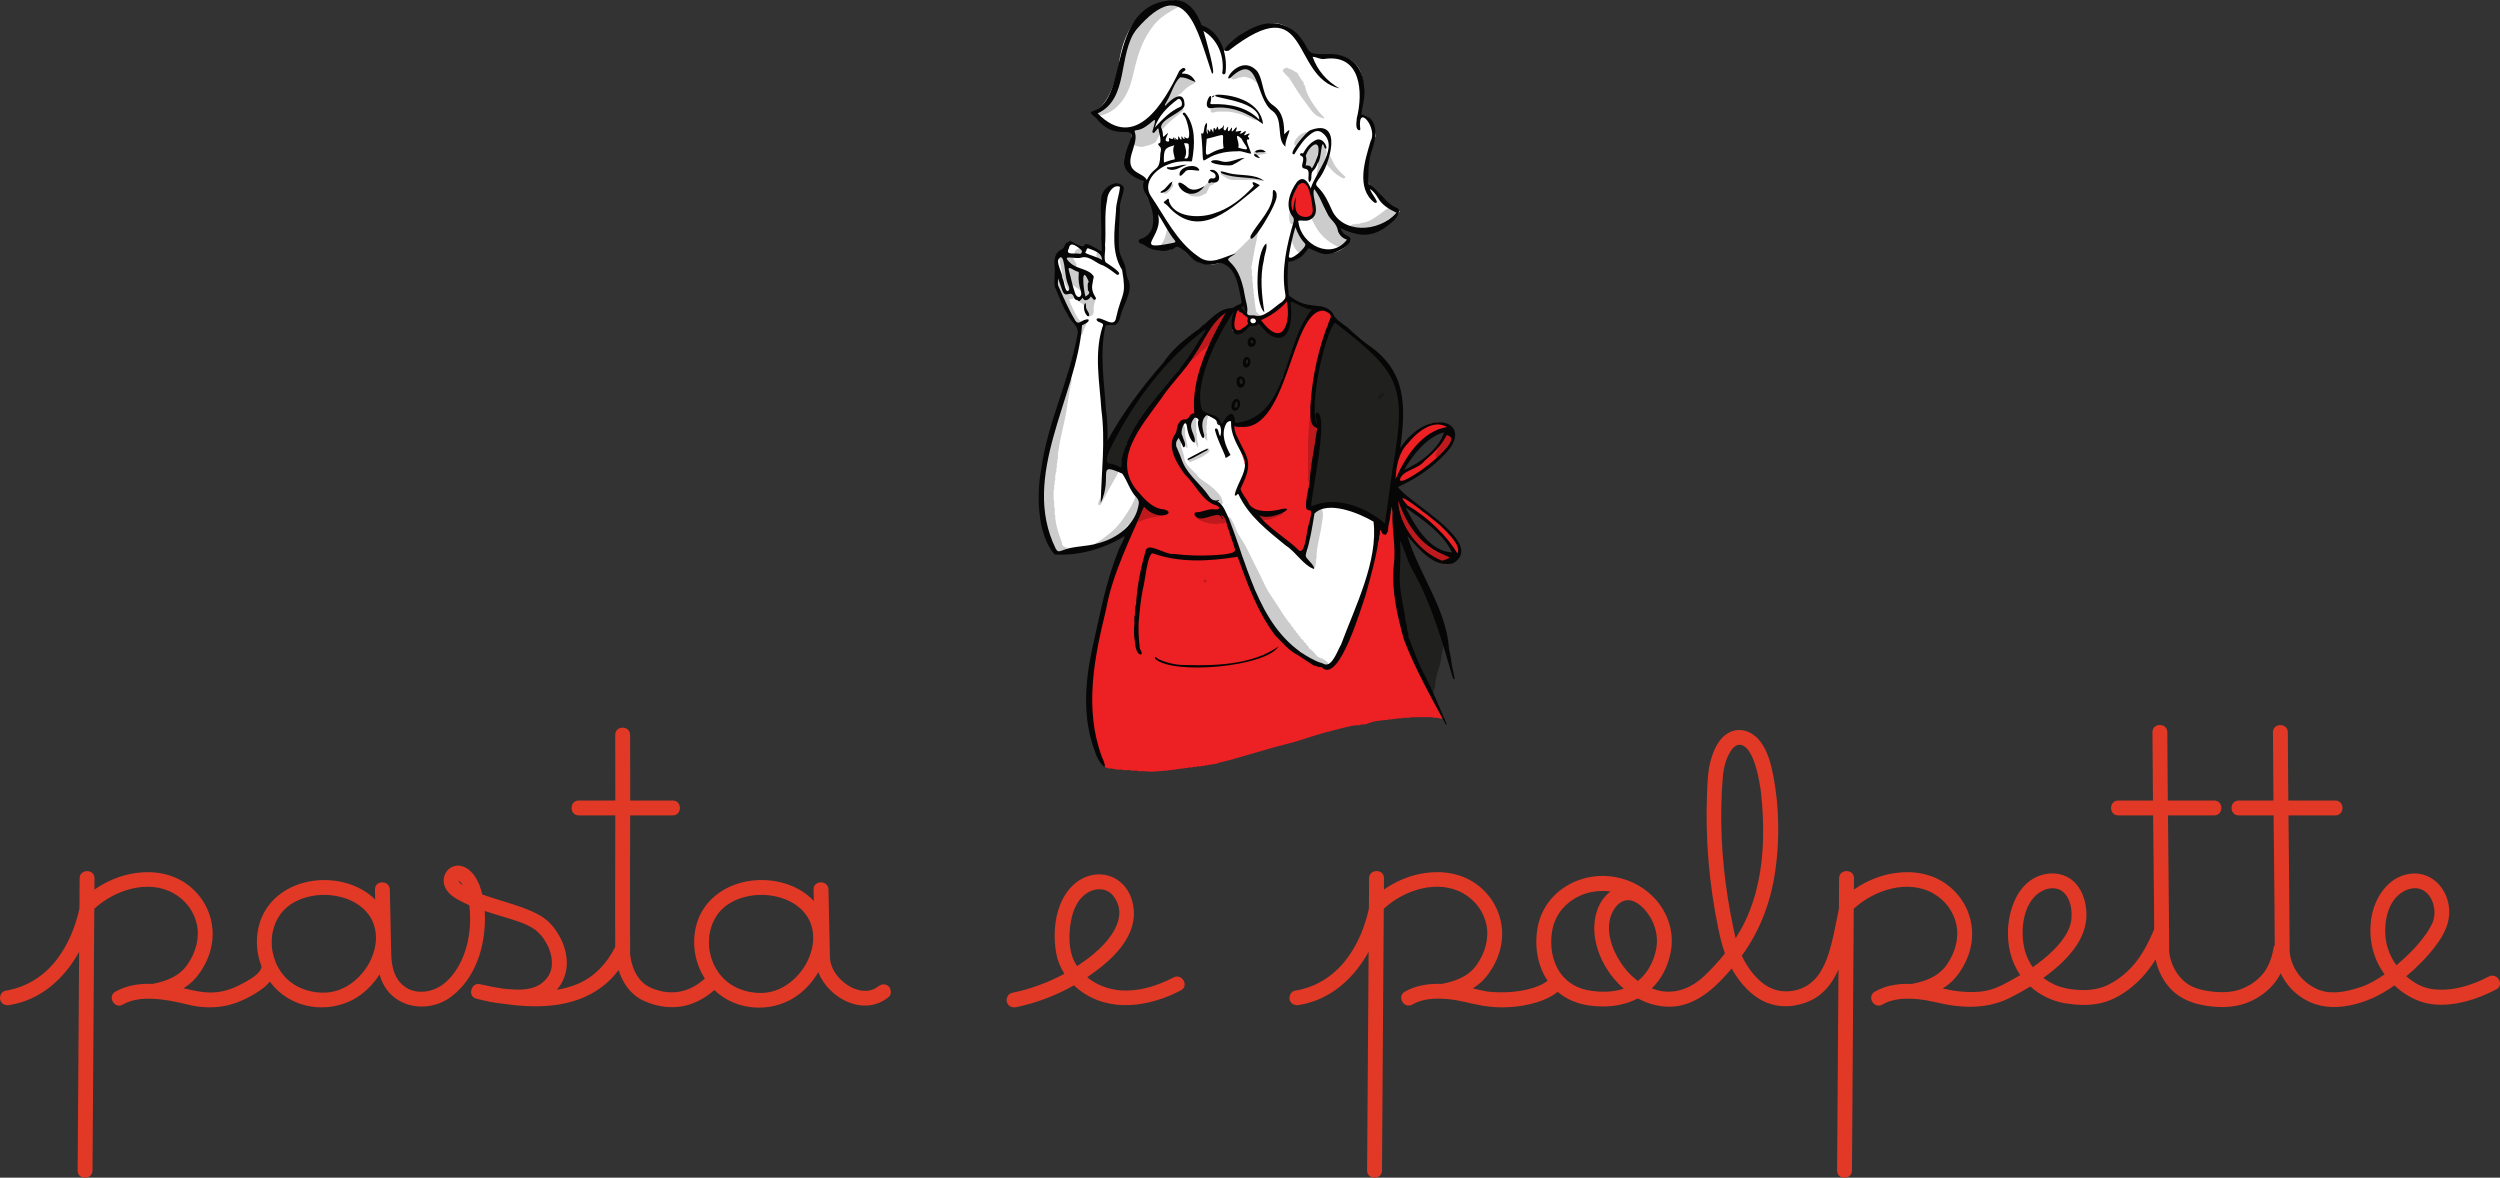 <?xml version="1.0" encoding="UTF-8"?>
<svg id="Calque_2" data-name="Calque 2" xmlns="http://www.w3.org/2000/svg" viewBox="0 0 1824.49 859.48">
  <rect x="0" y="0" width="1824.49" height="859.48" fill="#333333" stroke="none"/>
  <defs>
    <style>
      .cls-1 {
        fill: #20201f;
      }

      .cls-1, .cls-2, .cls-3, .cls-4, .cls-5, .cls-6 {
        stroke-width: 0px;
      }

      .cls-2 {
        fill: #000;
      }

      .cls-3 {
        fill: #060606;
      }

      .cls-4 {
        fill: #ed2024;
      }

      .cls-7 {
        opacity: .2;
      }

      .cls-5 {
        fill: #fff;
      }

      .cls-6 {
        fill: #e13926;
      }
    </style>
  </defs>
  <g id="grandmafull-w-logo">
    <g>
      <path class="cls-5" d="M902.76,244.68s7.31-2.28,9.24-6.47c0,0,3.11,2.04,6.46-2.42,0,0,11.24,14.17,16.76,10.31,5.53-3.86,7.95-15.25,4.99-27.61-2.96-12.36-.43-28.2-.43-28.2,0,0,8.69.78,15.11-11.23,0,0,18.75,14.75,30.71-3.82,0,0-7.92-2.65-8.32-11.62,0,0,27.88,17.21,44.2-9.46,0,0-8.73-2.99-12.77-10.1-4.04-7.11-9.29-8-9.29-8,0,0-3.56-20.77,4.44-36.69,0,0-1.13-15.11-9.05-15.27l-1.86-.81s4.93-24.49-1.7-34.18c-6.63-9.7-19.01-9.64-24.07-8.81s-10.84-1.86-11.81-2.75-10.91-20.45-25.21-20.61c-14.3-.16-36.37,18.97-37.66,21.17,0,0-6.22-16.41-16.08-19.4,0,0-7.87-16.32-15.33-17.78s-22.81.81-33.32,15.27-11.31,32-11.31,32c0,0-5.82,30.71-19.64,33.46,0,0,3.31,6.79,10.67,8.89s10.34,5.33,16.49,4.2c0,0,4.93,1.86-2.42,22.63,0,0-1.94,8.05,13.82,15.3,0,0-2.18,6.52,4.36,15.49s.4,26.91-6.47,28.37c0,0,8.49,10.59,24.41,2.67l4.77,1.37s12.45,18.1,28.85,10.75c0,0,11.85-1.13,16.03,31.19,0,0-1.89,1.92-3.5,3.07s-3.8,6.62-3.8,7.96-.32,6.17.08,8.21,2.67,2.91,2.67,2.91Z"/>
      <path class="cls-5" d="M819.23,136.6s-10.04,25.3-.75,55.87c0,0,3.79,8.6,3.45,16.09-.33,7.49-7.18,27.37-7.18,27.37,0,0-6.62,1.29-8.68,0,0,0-3.74,16.97-2.99,23.11.76,6.14.9,34.85,2.86,43.43,1.96,8.59.55,31.77.55,31.77,0,0,15.27-53.77,87.49-107.48l5.12-.05,4.27-2.5,8.58,7.4,5.16-.07,5.53-1.02s16.75-9.75,17.27-13.29c0,0,9.49,6.7,16.94,6.98,7.45.27,14.86,1.18,16.6,9.56,0,0,33.03,24.16,38.99,33.92,5.97,9.76,15.5,21.15,4.71,87.81,0,0,2.41,35.15,8.93,42.77,6.52,7.62-44.28,97.65-44.28,97.65l-114.22,10.16-30.13-83.1-15.32-34.8s-20.41,16.49-51.64,14.49c0,0-19.01-27.55-6.84-72.16,0,0,23.49-74.19,24.05-93.5,0,0-4.12.1-8.25-9.12-4.13-9.22-8.44-19.33-8.44-19.33v-20.2l3.87-4.05,3.1-3.76,2.73-3.18h1.2l7.62,3.81,3.18-1.67,11.81,5.24s.37-37.85,2.95-44.04,7.97-5.82,7.97-5.82c0,0,2.52.66,3.76,1.71Z"/>
      <g>
        <g id="red">
          <path class="cls-4" d="M1049.52,514.64c.05.11.1.21.15.32.01-.8-.03-1.58-.92-1.96-2.17-4-4.34-8-6.51-12-.04-.89-.28-1.67-1.19-2.06t0,0c-.41-.14-.33-.48-.33-.79-.11-.15-.18-.31-.24-.49.08.16.16.32.24.49,0-.78-.06-1.54-.93-1.92-.45-.69-.91-1.38-1.07-2.22-.02-.91-.25-1.7-1.19-2.09,0,0,0,0,0,0,0,0,0,0,0,0-1-1.6-2.08-3.16-2.97-4.81-3.54-6.56-6.44-13.39-8.71-20.49-1.39-4.36-3-8.65-3.47-13.25-.09-.81.35-1.69-.38-2.4l-.09-.09.05-.12c-.05-.72.35-1.51-.37-2.11-.05-.67.28-1.41-.37-1.97-.66-.5-.47-1.34-.58-1.96-.58-3.23-1.98-6.28-2.19-9.59-.02-.71.29-1.46-.3-2.09-.03-.22-.06-.44-.09-.66-.06-.95.35-1.95-.29-2.85h0c-.03-.48-.06-.97-.1-1.45,0-1.01,0-2.03,0-3.04,0,0,0,0,0,0l-.07-.09.06-.09c.69-2.87.94-5.78.79-8.73,0,0,0,0,0,0h0s-.07-.13-.07-.13l.08-.12c.51-.36.41-.91.41-1.41,0-6.32,0-12.65,0-18.97,0-.5.11-1.05-.35-1.45h0c-.03-.22-.05-.44-.08-.67-.03-.7.29-1.45-.31-2.06-.34-.32-.51-.69-.43-1.17-.24-.42-.24-.87-.22-1.31.05.44.12.88.22,1.31,0-5.23,0-10.47,0-15.7,0-.62.2-1.31-.33-1.84h0c-.03-.61-.06-1.22-.09-1.84-.09-1.34.39-2.72-.29-4.01-.39-1.64-1.31-2.04-2.77-1.18,0,0,0,0,0,0h0c-.62.48-.4,1.17-.4,1.78-.02,2.75-.01,5.49-.01,8.24t0,0h0c-.54.87-.82,1.81-.77,2.84-.81,1.42-.26,2.95-.36,4.43,0,0,0,0,0,0,0,0,0,0,0,.01-.36,2.34-.76,4.67-2.6,6.53-.7-1.14-.71-2.39-1.58-3.24-.48-.46-.82-1.3-1.62-.91-.74.36-.52,1.03-.14,1.65.15.25-.04.59-.11.89-.58,2.78-.9,5.62-2.2,8.2-.61.6-.28,1.35-.32,2.05,0,0,0,0,0,0,0,0,0,0,0,0,.08.11.06.21-.04.29-.64.53-.3,1.26-.38,1.9-.26,1.19-.52,2.37-.79,3.56-.65.61-.3,1.38-.34,2.1,0,0,0,0,0,0,0,0,0,0,0,0l.05.13-.09.11c-.72.76-.28,1.68-.34,2.53,0,0,0,0,0,0,0,0,0,0,0,0l.06.11-.09.09c-.71.64-.22,1.68-.79,2.37.17,1.82-1.01,3.32-1.22,5.04-.57.53-.77,1.2-.73,1.96-.43.71-.71,1.47-.73,2.31-.71.74-.85,1.67-.83,2.64-.52.31-.27.83-.34,1.26-1.03,1.7-.91,3.73-1.59,5.53h0s0,0,0,0c.07,2.09-.82,3.98-1.36,5.93-.96,3.51-2.66,6.78-3.35,10.38-.63.6-.3,1.36-.34,2.06,0,0,0,0,0,0,0,0,0,0,0,0,.07.88.14,1.71-.27,2.6-.78,1.7-1.46,3.46-2.03,5.25-2.48,7.85-5.96,15.17-11.11,21.66-1.92,2.43-4.76,4.29-5,7.81-1.29,0-2.57,0-3.86,0h-1.95c-.38-.06-.75-.11-1.13-.18-2.57-.44-4.86-1.91-7.51-2.08-.44-.82-1.19-.87-2-.82t0,0s0,0,0,0c-2.29-.62-3.96-2.28-5.84-3.56-5-3.41-9.77-7.11-13.98-11.48-.29-.96-.87-1.6-1.9-1.76-.98-.91-1.96-1.81-2.93-2.73-1.61-1.54-3.28-3.05-3.71-5.41,0-1.12-.34-2.07-1.3-2.73-.3-.17-.28-.47-.27-.75.06-.7,0-1.34-.8-1.61-1.56-3.37-3.11-6.75-4.69-10.11-2.76-5.86-5.62-11.67-8.28-17.57-1.64-3.63-3.68-7.09-4.93-10.9.02-.77-.09-1.48-.81-1.94.1-.78-.12-1.45-.71-1.99-.17-.34-.56-.59-.46-1.05.1-.81-.08-1.53-.74-2.07h0s0,0,0,0c0-.88.06-1.78-.88-2.31-.47-.28-.26-.75-.31-1.15-.3-1.6,0-3.37-1.32-4.68,0,0,0,0,0,0h0c-.54-1.51-1.21-2.98-1.44-4.58-.04-1.22-.17-2.4-1.23-3.22-.74-2.35-1.48-4.71-2.23-7.06,0-1-.03-1.99-.94-2.67t0,0h0c-1.05-2.56-1.78-5.31-4.13-7.11-.27-.27-.54-.55-.81-.82.6-1.07.85-2.19.42-3.39-.03-.8-.44-1.19-1.24-1.16-3.72-.78-6.95-2.32-8.92-5.8-.07-1.1-.75-1.67-1.73-1.98,0,0,0,0,0,0,0,0,0,0,0,0-.19-.29-.39-.57-.58-.86-.17-.99-.8-1.57-1.72-1.88-.74-1.02-1.48-2.05-2.22-3.07-.03-1.08-.71-1.62-1.63-1.95-.85-1.51-2.06-2.67-3.54-3.56-.09-.13-.18-.25-.27-.38-.69-1.69-1.83-2.93-3.59-3.52-1.24-1.2-1.8-2.85-2.78-4.22-2.27-3.15-3.91-6.65-5.29-10.27-.03-2.25.21-4.56-1.23-6.54.22-.99-.12-1.91-.35-2.84h0c0-.45.12-.84.27-1.27.82-2.38,2.94-4.03,3.56-6.51.57-.21.46-.72.52-1.16.56-.76.52-1.53.03-2.31.52-1.72,2.37-1.99,3.42-3.14,1.04.5,2.09,1.37,3.11-.02.78.02,1.16-.37,1.2-1.14,1.08-.37.56-1.58,1.16-2.21,1.28-.9,3.15.13,4.26-1.3.73-.51.33-1.28.43-1.93h0c-.15-.73-.29-1.47-.44-2.2-.36-1.84-.25-3.71-.37-5.56-.18-2.78.54-5.5.4-8.27h0s0,0,0,0c.07-.52-.19-1.1.27-1.55.83-.64.9-1.55.86-2.5,0,0,0,0,0,0,0,0,0,0,0,0-.08-.87.49-1.47.88-2.15.72-.68.8-1.53.69-2.44,0,0,0,0,0,0h0c.06-.38.06-.78.18-1.14,1.79-5.74,3.63-11.46,5.79-17.08,1.7-4.41,3.78-8.62,5.83-12.86.6-.6.8-1.32.67-2.14,0,0,0,0,0,0,0,0,0,0,0,0,.35-1.88.98-3.64,2.11-5.19,1.36-1.86,2.75-3.7,4.13-5.54.81-.71.31-1.63.39-2.45h0c.2-.25.44-.48.59-.76.47-.89,1.75-1.76.43-2.83-1.11-.9-2.12-.34-3.06.51-.74.67-1.71,1.1-2.37,1.83-2.05,2.25-5.05,3.44-6.54,6.33-1.29,2.51-3.05,4.77-4.43,7.24-1.51,2.7-3.7,4.89-5.28,7.52-3.01,5.02-6.27,9.86-9.73,14.58-.58.34-1.08.73-1.14,1.47h0c-1.02,1.07-2.05,2.14-3.07,3.2-.63.31-1.14.72-1.22,1.48-.22.23-.48.44-.67.7-5.81,7.88-11.85,15.56-17.1,23.86-5.02,7.94-11.28,15.07-16.22,23.09-1.22.82-.52,2.08-.71,3.14-.45.96-.96,1.9-1.35,2.89-.98,2.5-2.49,4.82-2.6,7.62-.66.86-.22,1.85-.32,2.77,0,0,0,0,0,0-.03.25-.06.49-.08.74,0,0,0,0,0,0-.52,1.69-.56,3.37.03,5.05h0c.1.08.13.19.07.31-.09,1.03.07,1.99.75,2.82.4,1.65.8,3.31,1.2,4.96.68,1.51,1.27,3.06,2.3,4.39.29.55.58,1.11.89,1.65,1.34,2.34,2.11,5.02,4.2,6.9.37.68.53,1.48,1.19,1.98,1.07,2.49,2.16,4.98,1.46,7.8-.54.52-.25,1.19-.32,1.8-2.81,5.26-5.87,10.4-7.73,16.11-1.29,1.52-1.88,3.41-2.77,5.14h0s0,0,0,0c0,.24,0,.48,0,.71-.98,1.13-1.45,2.46-1.52,3.94-.7.43-.82,1.11-.83,1.86-.12.28-.24.55-.36.83-1.65,2.29-2.57,4.97-3.93,7.41,0,0,0,0,0,0h0c.12,1.03-.84,1.73-.81,2.73-.59.52-.79,1.19-.75,1.96-.9,2.26-1.7,4.55-1.92,7-.69.49-.33,1.22-.43,1.85-.46,1.67-1.05,3.31-1.37,5.01-.54,2.83-1.9,5.44-2.11,8.34-.76.68-.31,1.57-.4,2.37-.76.68-.31,1.56-.38,2.35-.85.94-.26,2.07-.4,3.1-.72.65-.26,1.68-.78,2.39,0,0,0,0,0,0,0,0,0,0,0,0-.09.61-.04,1.19-.23,1.83-.7,2.31-1.17,4.7-1.72,7.06-.69.8-.84,1.75-.76,2.76-.71.75-.82,1.68-.81,2.65-.57.43-.28,1.07-.41,1.61-.62.8-.79,1.73-.76,2.71-.41,1-.72,2.03-.73,3.12-.84,1.04-.62,2.44-1.21,3.57,0,0,0,0,0,0h0c.18,1.61-.89,3.01-.74,4.61-.72.5-.35,1.25-.45,1.9h0c-.76.55,0,1.39-.38,2.01-.67.58-.32,1.35-.37,2.04,0,0,0,0,0-.01,0,0,0,0,0,.01-.66,1.07-.09,2.32-.5,3.43-.55.64-.25,1.4-.27,2.11,0,0,0,0,0,0,0,0,0,0,0,0-.05.6-.1,1.2-.15,1.8-.58,1.05-.19,2.18-.25,3.27,0,0,0,0,0,0,0,0,0,0,0,0-.02.47-.04.93-.05,1.4-.54,2.21-.73,4.41.08,6.6l-.02-.04c0,1.99-.01,3.99-.02,5.98,0,0,0,0,0,0h0c-.03.24-.05.48-.08.71-.68,1.02-.22,2.14-.31,3.21,0,0,0,0,0,0,0,0,0,0,0,0-.03.49-.06.98-.09,1.46h0s0,0,0,0c-.52,1.82-.55,3.63.02,5.44.12.98.26,1.95.08,2.93.09,1.49-.39,3.02.3,4.47h0c.03.33.06.66.09.99.06.85-.36,1.76.33,2.52.1.08.12.18.05.29.04.69-.29,1.44.33,2.04.1.09.12.2.05.32.05.68-.27,1.42.32,2.02.03.22.06.43.08.65.05.83-.34,1.72.32,2.47h0c.03.2.05.4.08.61.03.72-.32,1.5.33,2.12-.02,1.72.75,3.25,1.19,4.86,1.38,5.14,3.93,9.85,5.64,14.87.44,1.3,1.55,1.96,2.93,2.08,1.02.8,2.18.26,3.28.36,0,0,0,0,0,0h0s.13-.04.13-.04l.1.1c.56.63,1.3.3,1.96.36,1.52.84,3.14.24,4.72.37-.09-.03-.17-.05-.26-.07.09.02.17.04.26.07l-.03-.02c2.04.97,4.19.25,6.29.4,0,0,0,0,0,0,0,0,0,0,0,0l-.04-.03c1.53,1.02,3.22.25,4.82.43,0,0-.02,0-.03,0,0,0,.02,0,.03,0l.11-.07.1.09c.56.68,1.33.38,2.01.41,1.75.08,3.52-.06,5.24.18,3.88.56,7.69-.29,11.53-.35.14,0,.28.01.41,0,.14,0,.28,0,.42,0,.08,0,.16-.16.24-.26,1.18-.1,2.42.44,3.52-.38,1.03-.14,2.17.47,3.1-.41.92-.07,1.93.44,2.74-.38.92-.07,1.92.41,2.74-.38,1.03-.14,2.17.47,3.09-.41.94-.06,1.94.42,2.79-.36l.09-.08.1.06c.98-.08,2.03.42,2.93-.37l.09-.08.1.06c.97-.09,2.03.42,2.91-.37,1.03-.15,2.17.47,3.09-.41.92-.07,1.93.44,2.73-.39.8-.05,1.67.38,2.37-.36.79-.09,1.66.35,2.34-.39.78-.11,1.67.38,2.31-.42.68-.05,1.49.41,1.94-.5h0c2.85-.68,5.72-1.25,8.53-2.05,10.09-2.86,20.16-5.78,30.23-8.71,7.14-2.08,14.44-3.61,21.53-5.88,4.9-1.57,9.78-3.21,14.71-4.63,4.98-1.44,10.02-2.7,15.05-3.96,3.58-.9,7.16-1.86,10.84-2.31,1.08-.09,2.23.43,3.24-.35,1.46-.46,3.08-.04,4.53-.54.33.03.66-.02.88-.44h0s0,0,0,0c.43-.1.89-.13,1.29-.32,3.79-1.77,7.96-1.53,11.95-2.24.68-.05,1.42.27,2.02-.33.35-.03.7-.05,1.05-.08,0,0,0,0,0,0,0,0,0,0,0,0,.7-.03,1.46.29,2.07-.31.36-.02.71-.05,1.07-.07.69-.03,1.44.28,2.05-.31h0c.5-.02.99-.05,1.49-.07.04-.02.07-.03.11-.05-.04.02-.07.03-.11.05.94-.09,1.93.35,2.8-.32.59-.03,1.18-.06,1.77-.09,1.23-.08,2.51.38,3.69-.3h0c.85-.03,1.7-.06,2.55-.08,4.13,0,8.26,0,12.39,0,0,0,0,0,0,0,0,0,0,0,0,0,.48.03.97.05,1.45.08,0,0,0,0,0,0,.87.67,1.87.24,2.81.32,0,0,0,0,0,0,0,0,0,0,0,0,1.61.29,3.2.79,5.08.68-1.32-3.31-3.4-6.14-4.02-9.55-.06-.1-.11-.21-.15-.32ZM796.73,500.46s0,0,0,0h0ZM813.83,561.27s-.04-.03-.06-.04c.02.01.04.02.06.04h0ZM884.37,557.76s.04-.03.06-.04c-.02.01-.04.03-.06.04h0ZM864.87,560.43h0s0,0,0,0h0ZM857.01,324.71h0s0,0,0,0Z"/>
          <path class="cls-4" d="M1019.26,350.37c1.23,2.06,2.1,2.37,3.79,1.62,2.83-1.25,5.4-2.91,8.03-4.51,1.26-.77,2.35-2.04,3.96-2.12,1.1-.06,1.92-.6,2.72-1.23,4.24-3.36,8.48-6.73,12.72-10.09.92-.12,1.44-.64,1.55-1.56.54-.65,1.08-1.3,1.62-1.96.8-.39.73-1.12.72-1.82,2.21-2.32,4.16-4.84,5.88-7.53.48-.67.61-1.32-.12-1.91,0,0,0,0,0,0-.52-.28-.77-.85-1.18-1.19-.98-.82-1.82-2.33-3.49-1.17,0,0,0,0,0,0,0,0,0,0,0,0-.72.38-.76,1.03-.66,1.72,0,0,0,0,0,0,0,0,0,0,0,0-1.91,2.74-3.35,5.85-6.06,7.95-2.35,1.83-4.32,4.02-6.39,6.13-.76.77-1.65,1.29-2.57,1.86-3.06,1.89-6.35,3.66-8.81,6.19-1.56,1.61-3.21,2.31-5.08,3.01-1.4-.7-2.52-.6-3.12,1.06-.51.42-1.04.81-1.63.93-.14-.13-.23-.18-.23-.22.55-2.89,2.67-4.83,4.19-7.17,3.05-4.68,6.58-8.94,10.18-13.18,3.27-3.86,7.65-6.35,11.39-9.61,1.34-1.17,3.03-2.65,5.26-2.22,1.71-.17,3.49.51,5.14-.41.8-1.06.38-1.9-.53-2.59-.58-.44-1.21-.81-1.81-1.21-.58-.77-1.4-.34-2.12-.4,0,0,0,0,0,0,0,0,0,0,0,0l-.12.04-.08-.09c-.57-.64-1.31-.32-1.99-.35-.6-.67-1.24-.56-1.91-.08-1.02-.14-1.63.95-2.63.85-.82.05-1.69-.32-2.43.3-2.48,1.42-5.22,2.31-7.64,3.92-2.5,1.67-5.13,3.31-6.51,5.96-.96,1.85-2.19,3.38-3.51,4.88-2.33,2.64-4.16,5.55-5.34,8.86-.85,2.39-1.42,4.77-1.66,7.37-.24,2.54-1.13,5.11-1.48,7.73-.31,2.28-.39,2.27,1.93,2.22Z"/>
          <path class="cls-4" d="M1064.64,401.12c-.82-4.95-4.75-7.96-7.42-11.74-1.56-2.2-3.44-4.15-5.46-6-2.1-1.92-4.41-3.56-6.48-5.52-1.92-1.81-3.52-4.36-6.75-4.19-.23.01-.5-.39-.71-.64-4-4.66-9.63-7.28-14.15-11.3-1.26-1.12-2.38-.76-3.19.7-.01.16-.03.32-.04.48-.94-.62-.78-2.3-2.28-2.36,0,0,0,0,0,0h0c-.74,1.53-.6,3.09-.11,4.65h0s0,0,0,0c.3,2.53.94,5.03,1.45,7.5.76,3.65,2.32,7.21,4.05,10.55,3.26,6.28,7.31,12,12.27,17.17,4.85,5.06,10.06,9.2,16.99,10.82.71.6,1.7.25,2.45.71,0,0,0,0,0,0,0,0,0,0,0,0,1.77-.58,2.73-2.59,4.78-2.69.59-.03.91-.4.96-1.01.05-.63-.1-1.09-.69-1.46-.9-.57-1.94-.66-2.89-1.04-4.46-1.79-9.18-2.97-13.01-6.18-6.57-5.52-11.85-12.08-16.26-19.41-2.55-4.24-5.06-8.48-6.34-13.05,6.14,1.46,9.74,6.93,15.03,10.07,4.99,2.96,9.67,6.88,13.51,11.5.34.4.77.78,1.33.7.95-.15,1.41.45,1.89,1.07,1.43,1.84,2.97,3.61,4.26,5.54,1.85,2.78,4.13,5.45,3.53,9.2-.05.34-.04.8.42,1,0,0,0,0,0,0,.65.5,1.3.52,1.94-.02,0,0,0,0,0,0,2.43-1.3,1.21-3.27.92-5.06Z"/>
          <path class="cls-4" d="M919.98,235.33c.62.29.81.68,1.09,1.14.21.68.42,1.36,1.15,1.68.14.33.28.66.42.99.83,1.44,1.85,2.69,3.48,3.3,1.61,1.22,3.49,1.68,5.44,1.95,1.16.57,2.31.73,3.44-.06,1.26.07,2.24-.31,2.7-1.59.84-.21,1.27-.74,1.21-1.63h0s0,0,0,0c0-.27.02-.53.31-.66.88-.44.93-1.23.86-2.06,0,0,0,0,0,0,0,0,0,0,0,0,.05-.62-.1-1.28.42-1.79.81-1.17.26-2.47.37-3.71,0,0,0,0,0,0l-.07-.09.07-.09c.64-.47.42-1.16.42-1.77.01-2.81,0-5.62-.01-8.42,0,0,0,0,0,0,0,0,0,0,0,0-.07-.13-.06-.24.04-.34.51-.8.66-1.57-.12-2.3h0c-.58-.21-.13-1-.69-1.22-.53-.77-1.12-1.15-1.9-.32-1-.14-1.64.29-1.96,1.23t0,0s0,0,0,0c.06.11.05.2-.05.28-.9.81-1.79,1.63-2.69,2.44.04.11.02.21-.07.29-1.02.18-1.58.99-2.28,1.61h0c-1.01.78-2.02,1.55-3.03,2.33h0c-.87.06-1.65.27-2.01,1.19-1.21.19-2.26.71-3.15,1.55-.62.91-1.98.61-2.57,1.57-1.25.05-1.88.77-2.13,1.92-.92,1.52.34,2.17,1.28,2.61Z"/>
          <path class="cls-4" d="M899.41,239.61c.04.52-.07,1.36.77,1.6,0,0,0,0,0,0,0,0,0,0,0,0,.19.28.39.56.58.83,1.29,1.39,2.59.95,3.89.02,1.76,0,3.16-.52,3.52-2.5.06-.35.34-.49.63-.67,1.33-.86,2.43-1.93,2.93-3.5.5-.64.49-1.29,0-1.93.06-1.71-1.48-2.14-2.44-3.03.04-.8-.34-1.22-1.15-1.26-1.8-.19-2.37-1.68-3.11-2.97-.61-1.08-1.25-1.43-2.6-.97-2.46.84-2.24,2.85-2.49,4.72-.61.58-.29,1.31-.33,1.98,0,0,0,0,0,0h0s0,0,0,0c0,0,0,0,0,0-.87,2.53-.42,5.12-.22,7.67Z"/>
          <path class="cls-4" d="M909.35,310.27c-.78.09-1.64-.3-2.34.33-.4-.01-.79-.02-1.19-.04-.95-.68-2.21.02-3.16-.68h0c-.77-.46-1.68-.71-2.3-.03-.73.8-.68,2.1-.54,3,.41,2.69,1.95,5.13,1.8,7.99-.02.41.47,1.2.77,1.23,1.32.11,1.25,1.15,1.52,1.97,1.43,4.36,2.84,8.73,4.26,13.09,0,0,0,0,0,0-.02,1,.08,1.97.81,2.75-.17.81.74,1.48.26,2.37-1.85,3.45-2.47,7.37-4.18,10.88-.65.26-.83.78-.79,1.42-.6.45,0,1.21-.43,1.71,0,0,0,0,0,0h0c-.52.65-.54,1.3.03,1.94h0c1.56,1.72,3.12,3.44,4.3,5.45.17.9.51,1.72,1.2,2.35l1.18,3.74c.22.84.85,1.31,1.56,1.71.7.73,1.45,1.55,2.43,1.71.92.15,1.26.62,1.4,1.35.23,1.21,1.02,2.12,1.59,3.14,1.01,1.35,2.15,2.58,3.58,3.51.23.13.47.26.7.39.38.68.88,1.24,1.61,1.56,3.51,2.97,7.02,5.95,10.53,8.92-.07.86.49,1.28,1.15,1.62l.08.1-.06.11c1,1.67,2.35,3,4,4.02.54,0,.81.35,1.04.76.92.8,1.67,1.81,2.79,2.38l.16-.02.15.06c1.31,1.42,2.56,2.94,4.7,3.11.75-.27,1.49-.54,2.24-.81.79-.18.88-.94,1.24-1.47h0c.15-.15.3-.3.45-.45,0,0,0,0,0,0,0,0,0,0,0,0,.43-.21.73-.58.83-1.02.86-3.54,2.19-6.99,2.21-10.71,0,0,0,0,0,0,0,0,0,0,0,0,.89-1.85,1.26-3.8,1.16-5.84.72-.55.35-1.31.37-1.99,0,0,0,0,0,0,0,0,0,0,0,0h0s-.01.03-.02.04c1.36-2.88.67-6.09,1.49-9.06.02-.06-.17-.18-.26-.27-.52-.9-1.03-1.79-1.55-2.69-.16-.86-1.17-.64-1.56-1.22.67-.55.32-1.29.37-1.96.69-.55.34-1.29.37-1.96.75-.58.33-1.39.39-2.1,0,0,0,0,0,0,0,0,0,0,0,0l-.05-.11.09-.09c.66-.55.33-1.3.38-1.97.69-.55.34-1.29.37-1.97.79-.65.31-1.54.41-2.32.74-.68.3-1.55.39-2.34.76-.73.3-1.64.37-2.48,0,0,0,0,0,0,0,0,0,0,0,0l-.06-.13.09-.1c.73-.76.28-1.68.35-2.53,0,0,0,0,0,0,0,0,0,0,0,0l-.06-.1.08-.09c.79-.89.29-1.95.37-2.93,0,0,0,0,0,0,0,0,0,0,0,0l-.06-.1.08-.09c.82-1.01.27-2.18.37-3.28,0,0,0,0,0,0,0,0,0,0,0,0l-.06-.13.09-.11c.79-.97.26-2.1.37-3.15.84-.98.26-2.14.38-3.21,0,0,0,0,0,0,0,0,0,0,0-.01-.09-.1-.07-.19.04-.27.74-.84.27-1.83.36-2.75.78-.82.29-1.82.38-2.74.81-.8.29-1.8.41-2.71.71-.61.32-1.4.36-2.12,0,0,0,0,0,0,0,0,0,0,0,0,.28-2.6.81-5.14,1.66-7.62,0,0,0,0,0,0,.48-.79.61-1.57-.11-2.31,0,0,0,0,0,0,0,0,0,0,0,0h0c-.33-.08-.39-.33-.39-.62-.08-.84.46-1.79-.41-2.5,0,0,0,0,0,0,0,0,0,0,0,0-.53-1.26-2.18-1.25-2.75-2.67-.97-2.39-1.71-4.75-1.49-7.35,0-4.35.01-8.7.02-13.05h0s0,0,0,0c-.07-.13-.05-.24.05-.34.66-.75.26-1.64.32-2.47,0,0,0,0,0,0,0,0,0,0,0,0-.08-.1-.06-.18.05-.25.7-.69.28-1.56.37-2.35.75-.7.29-1.6.38-2.4,0,0,0,0,0,0,0,0,0,0,0,0-.07-.12-.05-.23.06-.32.69-.87.24-1.88.32-2.82,0,0,0,0,0,0,0,0,0,0,0,0l.11-.69c.54-.59.26-1.3.29-1.97.85-.96.26-2.11.4-3.16,0,0,0,0,0,0,0,0,0,0,0,0,.04-.24.07-.48.11-.72.53-.62.24-1.35.27-2.04h0s0,0,0,0c.09-.5-.24-1.11.38-1.47.99-.38.84-1.19.77-1.98.76-.51.34-1.29.43-1.95-.02.02-.03.04-.04.06.01-.02.03-.04.04-.06.02-.45-.03-.91.06-1.35,1.53-7.05,3.48-13.99,5.7-20.86.75-.8.8-1.82.84-2.83,0,0,0,0,0,0,0,0,0,0,0,0,.07-.37-.11-.82.33-1.07.77-.26,1.26-.74,1.24-1.61t0,0h0c.34-.38.67-.76,1.01-1.13,0,0,0,0,0,0t0,0c1.56-.61,1.38-1.94,1.32-3.21,0,0,0,0,0,0,0,0,0,0,0,0v-.09c.36-1.52-.33-2.61-1.51-3.39-.94-.62-1.94-1.2-3.07-1.44-.9-1.17-2.41-.97-3.56-1.58-.65-.54-1.3-.56-1.95.02-1.28.47-2.88-.04-3.84,1.38-.9,1.32-1.97,2.53-2.79,3.9-4.31,7.17-7.16,15.03-10.42,22.68-1.96,4.61-3.26,9.49-5.09,14.18-2.07,5.28-4.62,10.34-6.65,15.63-1.9,4.94-3.62,9.97-7.06,14.15-.92,1.12-1.57,2.46-2.34,3.7h0c-1.46,1.14-2.76,2.44-3.9,3.9-1.27.92-2.54,1.84-3.81,2.76-1.45.17-2.46,1.12-3.54,1.96-1.27-.14-2.46.06-3.55.74ZM956.83,356.31s.03-.05.04-.07h0s-.03.05-.04.07ZM957.22,353.96s.02-.04.03-.06h0s-.02.04-.03.06ZM912.87,309.55h0s0,0,0,0c0,0,0,0,0,0Z"/>
          <path class="cls-4" d="M942.02,152.38h0c.49,4.29,4.64,6.89,8.63,7.7,1.28.26,2.4-.19,3.57-.39.69-.12,1.1-.78,1.14-1.6.04-.85-.23-1.37-1.14-1.41-.68,0-1.35,0-2.03,0h0c-1.32.2-2.28-.48-3.31-1.2-3.84-2.66-3.29-6.41-2.71-10.2.57-3.71,2.3-6.96,4-10.23.24-.46.94-1.15.03-1.63-.79-.42-1.53-.17-1.98.62-2.93,5.14-6.42,10.07-6.22,16.4-.43.65-.45,1.29.03,1.93Z"/>
          <path class="cls-4" d="M952.65,133.24s5.49,6.45,6.44,16.96-7.49,9.25-7.49,9.25c0,0-13.89,2.53-2.15-26.21h3.21Z"/>
        </g>
        <g>
          <path class="cls-1" d="M1053.54,466.71c-.19-2.69-1.02-5.29-.83-8.03.14-2.06-.18-4.14-1.07-5.99-4.29-8.91-7.97-18.11-12.54-26.89-.82-1.57-1.34-3.23-2.51-4.7-3.54-4.47-6.15-9.44-7.79-14.98-1.06-3.57-1.73-7.37-4.19-10.45-.73-.91-1.42-2.02-1.19-3.35-.06-.67.25-1.4-.3-2-.42-1.79-.78-3.59-1.27-5.35-.53-1.93-.63-4.07-2.46-5.77-.21,1.01-.48,1.66-.56,2.43-.28,2.78.16,5.52.33,8.27,0,.69.02,1.37.02,2.06,0,0,0,0,0,0h0c0,.99,0,1.97,0,2.96,0,1.5,0,3,.01,4.49,0,0,0,0,0,0,0,0,0,0,0,0-.01,8.36-.02,16.72-.03,25.08,0,4.05.28,8.06.83,12.08.24,1.77.89,3.4,1.2,5.14.48,2.68.44,5.39.91,8.07.62,3.49,1.82,6.8,2.54,10.24,1.17,5.64,2.79,11.13,4.74,16.54,1.42,3.94,3.43,7.57,5.56,11.19,3.72,6.3,6.7,13,9.74,19.66.02.03.03.05.04.08-.01-.03-.03-.06-.04-.08-.05.32,0,.71-.17.93-.34.45.44.94.97,1.14.68.26-.16-.26-.21-.92.56-2.08,1.13-4.15,1.69-6.23.55-.59.26-1.31.32-1.98.24-3.39.97-6.74,1.95-9.93,1-3.23,2.05-6.43,2.51-9.76.65-4.64,2.14-9.17,1.81-13.94Z"/>
          <path class="cls-1" d="M957.83,226.38h0c.66-1.81.25-2.61-1.37-3.27-1.42-.57-2.48.44-3.73.57-1.92-.86-3.58-2.37-5.85-2.34-.49-1.01-1.35-1.71-2.18-2.37-1.81-1.43-3.79-.94-4.37.97t0,0s0,0,0,0l.03.12-.1.08s0,0,0,0h0c-.73,2.01,0,3.91.45,5.83v-.02c-.66,2.24-.84,4.55-.84,6.87,0,.34.04.68.03,1.02-.06.32-.12.64-.19.96-.02.04-.04.08-.06.11-1.67,2.93-2.37,6.45-5.24,8.66-.13.12-.26.24-.39.37-3.25.95-6.17.38-8.71-1.91-.36-.26-.73-.52-.73-1.04.06-1.39-1-1.71-2-2.09-.63-.45-.93-1.1-1.12-1.81-.56-2.71-2.56-3.9-4.24-2.52t0,0h0c-.49.31-.97.65-1.31,1.1-1.58,1.05-3.44,1.47-5.31,1.89-.22.05-.4.32-.57.51-.46.49-.96.78-1.67.82-1.47.09-2.28.94-2.68,2.35-.51,1.79-1.97,2.23-3.52,1.11-.77-.56-1.58-.85-2.52-.73,0-1.96,0-3.93.01-5.89-.1-.88.3-1.61.64-2.37,1.12-.76,1.21-1.94,1.27-3.13,0,0,0,0,0,0,0,0,0,0,0,0l-.02.03s0,0,0,0c.6-1.15,1.41-2.29.05-3.46-.03-1.07-.7-1.25-1.57-1.15-.83-.8-1.42-.53-1.86.41-1.14-.03-1.3.67-1.15,1.59,0,0,0,0,0,0,0,0,0,0,0,0l.02-.03c-1.94,2.83-3.21,5.94-4.02,9.26-.5.29-.28.81-.4,1.22-1.16.74-2.44,1.39-2.33,3.09-.69,1.52-1.28,3.07-1.59,4.72-.59.7-1.08,1.44-1.07,2.41-1.21.44-1.3,1.68-1.78,2.61-1.51,2.91-3.08,5.8-3.7,9.08-.76.47-.89,1.18-.76,1.99,0,0,0,0,0,0,0,0,0,0,0,0l.02-.03c-1.94,3.11-2.65,6.67-3.62,10.13-.42.71-.68,1.48-.78,2.31-.82.92-1.18,1.99-1.09,3.21-.83.74-.94,1.69-.8,2.72-1.19,1.28-.91,3-1.06,4.48-.27,2.62-.64,5.32.23,7.93l.09.11-.07.13s.03.07.04.11c-.01-.04-.03-.08-.04-.11.09,1.09-.43,2.25.35,3.27.37.63-.39,1.47.39,2.02-.09,1.77.4,3.65,2.26,3.71,3.54.12,6.06,2.28,8.95,3.7,1.03.51,1.7,1.21,1.77,2.53.05.95.61,1.85,1.74,2.07.97.19,1.94.41,2.43-.81,1.84-.69,2.21-2.23,2.29-3.94l.09.07-.07-.07c1.82.67,4.34.38,4.57,3.29,0,.1.42.16.65.24,1.02,3.02,4.65,3.7,7.13,1.2,1.34-1.35,2.73-1.83,4.61-1.64,1.02.1,2.36.15,3-1.15.09-.33.36-.35.63-.36,1.17.02,1.73-.7,2.08-1.69,0,0,0,0,0,0,.38-.34.77-.68,1.15-1.02h0s0,0,0,0c.74.05,1.43.02,1.58-.92h0c.48-.35.96-.7,1.44-1.06.88-.21,1.36-.74,1.29-1.67h0c.13-1.2,1.37-1.15,2-1.79,1.13.01,1.88-.38,1.87-1.65,1.28-.65,1.59-1.79,1.58-3.1.8-.45.91-1.16.77-1.98,0,0,0,0,0,0,0,0,0,0,0,0l-.02.03c1.63-2.21,3.23-3.94,3.52-6.57,2.48-2.12,1.73-6.13,3.68-8.55.21-.43-.02-1.22.19-1.65.26-.17.74-.34.74-.52,0-2.39,1.67-1.92,1.69-4.3,0,0,.18-1.51.18-1.51,0,0,.5-.18.5-.18l-.18-.79c1.57-2.68,2.21-5.16,2.78-8.2,1.08-.67.29-2.58,1.11-3.44,1.91-2.02,2.14-4.69,2.61-7.25,0,0,0,0,0,0,0,0,0,0,0,0l-.02.04c1.38-2.78,2.6-5.62,4.32-8.24.54-.83.98-1.95.79-3.1,1.33-.48,1.07-2.11,2.27-2.9,3.05-2.01,3.69-5.56,4.83-8.75ZM894.48,305.53s0,0,0,0c0,0,0,0,0,0h0ZM894.48,305.52h0s0,0,0,0c0,0,0,0,0,0ZM894.48,305.52s0,0,0,0h0s0,0,0,0ZM915.01,237.09c.07-.04.13-.08.2-.12-.06.05-.12.09-.2.12ZM940.71,225.98s0,0,0,0h0s0,0,0,0ZM928.82,292.28s0,0,0,0c0,0,0,0,0,0h0Z"/>
          <path class="cls-1" d="M903.9,226.43h0c-.02,1.4.89,1.6,2,1.54h0c.65.55,1.31.56,1.96,0l-.04-.06s.01,0,.02-.01c0,.03.02.05.02.08,2.05-.5,2.41-1.81,1.19-4.31l-.13.1s-.02-.03-.03-.05c.05-.02.11-.04.16-.06-.2-.83-.42-1.58-1.35-1.96-1.21-.49-2.34-.5-3.2.5-1.06,1.24-1.55,2.67-.59,4.24,0,0,0,0,0,0ZM905.91,227.9s.01,0,.02.01c0,0-.04.05-.04.06,0-.02.01-.05.02-.07Z"/>
          <path class="cls-1" d="M879.68,242.74c.71-.3,1.24-.73,1.15-1.6,1.23-1.19,1.09-2.92-.31-3.81-2.01-1.27-3.83-.36-4.7,2.36-1.04,2.29-3.62,3.23-4.77,5.43-1.14.04-2.29.06-2.65,1.49-.55.67-1.1,1.35-1.65,2.02-1.82.84-2.91,2.47-4.2,3.88-.15.14-.3.27-.44.41-.93.45-2.27.17-2.68,1.52-.26.27-.52.55-.77.82-.54.25-.93.65-1.18,1.18h0,0c-.28.26-.56.51-.84.77h0,0c-.95.13-1.43.85-1.89,1.57-.62.58-1.27,1.13-1.6,1.95-1.16.77-.79,1.73-.36,2.71-.77,1.05-1.53,2.09-2.3,3.14,0,0,0,0,0,0-.64.31-1.15.73-1.22,1.51h0c-.26.28-.52.56-.78.84-1.19.9-2.27,1.9-3.1,3.15-1.12.13-1.71.82-1.98,1.86-.63.67-1.26,1.34-1.9,2.01-.88.57-1.75,1.15-2.01,2.28-.5.54-1,1.09-1.5,1.63h0c-.65.3-1.16.72-1.23,1.5-.26.28-.51.57-.77.85-.61.32-1.12.73-1.18,1.49h0c-.26.28-.52.57-.78.85-.61.33-1.12.74-1.17,1.5-1.78,2.08-3.43,4.24-4.67,6.7-.91.7-.8,1.7-.8,2.67-.24.28-.48.56-.73.84-.65.31-1.16.73-1.23,1.51-.25.28-.49.56-.74.83-.64.32-1.16.74-1.21,1.52-1.46,1.73-2.83,3.52-3.92,5.51-.38.46-1.03.85-.38,1.56-.78,1.43-1.57,2.86-2.35,4.3-.76.42-1.02,1.14-1.15,1.94-.93,1.7-1.86,3.39-2.79,5.09-1.06,1.05-1.68,2.32-1.9,3.78-.87,1.21-1.25,2.61-1.62,4.02-1.43-.05-2.43.46-2.6,2.02-.72.48-.85,1.29-.83,2.01.07,2.18,0,4.41.52,6.5.31,1.24.43,3,2.19,3.51.14,1.09,1.03.9,1.62.76,1.69-.39,3.19-.04,4.62.81,1.18,1.32,2.75,1.12,3.8-.48,1.33-.2,1.12-1.03.79-1.92.98-1.21.32-2.59.42-3.9.85-.69.32-1.62.41-2.45,0,0,0,0,0,0,0,0,0,0,0,0l-.05-.13.1-.1c.65-.56.32-1.3.36-1.97.69-.55.34-1.29.37-1.96.74-.57.34-1.36.38-2.06,0,0,0,0,0,0,0,0,0,0,0,0l-.05-.14.1-.11c.64-.56.3-1.3.38-1.97.92-.63,1.39-1.94,1.96-2.93,3.09-5.33,5.22-10.86,8.88-15.82,1.16-.8,2.96-.85,3.22-2.72,3.76-6.38,8.34-12.19,12.44-18.34.63-.06,1.48.33,1.62-.76.77-.02,1.16-.42,1.17-1.18,2.35-4.17,5.68-7.65,8.31-11.62,3.15-4.77,8.93-8.51,11.79-13.53,2.34-4.1,4.52-8.85,5.9-12.36,1.03-.72,2.24-1.27,2.48-2.71Z"/>
          <path class="cls-1" d="M1018.74,338.73s0,0,0,0c0,0,0,0,0,0,.03-.5.07-1,.1-1.5,0,0,0,0,0,0h0c.58-.75.22-1.62.28-2.43.14-1.36.69-2.59,1.25-3.81,0,0,0,0,0,0,0,0,0,0,0,0,.61-.39,1.04-.82.42-1.55l-.11-1.07c0-1.12,0-2.24,0-3.36h0c.04-1,.08-2,.12-3,.64-1.56.19-3.18.28-4.77.17-1.53.34-3.07.5-4.6,0,0,0,0,0,0,.54-.63.24-1.36.27-2.06,0,0,0,0,0,0,0,0,0,0,0,0,.03-.87.07-1.75.1-2.62.66-1.03.22-2.16.29-3.24,0,0,0,0,0,0,0,0,0,0,0,0,.13-1.36.27-2.73.4-4.09-.09-1.33.35-2.69-.29-3.98-.17-1.65-.33-3.31-.5-4.96-.06-.82.33-1.7-.31-2.45-.39-4.1-1.15-8.05-3.12-11.78-2.16-4.09-3.76-8.51-7.11-11.84-3.24-3.22-6.09-6.77-10-9.42-4.64-3.14-8.64-7.21-13.04-10.73-4.28-3.42-8.52-6.86-12.13-11.03-1.78-2.06-4.13-1.83-5.15.63-.78,1.87-1.43,3.82-2.16,5.73-1.31,3.46-1.98,7.11-3.09,10.61-1.38,4.37-2.52,8.8-3.66,13.23-.67.86-.23,1.85-.33,2.78.07.13.05.24-.06.34-.7,1.14-.23,2.39-.32,3.59-1.83,7.52-3.9,15-3.89,22.83,0,1.64,0,3.28,0,4.91,0,0,0,0,0,0,0,0,0,0,0,0-.32,2.84.57,5.61.44,8.44-.04.99.72,1.41,1.4,1.92.94.69,1.93,1.35,2.51,2.4,1.77,3.19.85,6.61.43,9.83-.22,1.69-1.17,3.48-1.62,5.26-.81,3.25-1.36,6.56-1.64,9.9-.35,4.17-.55,8.35-1.23,12.49-.65.87-.22,1.86-.31,2.78-.29,1.41-.58,2.83-.88,4.24-.55.63-.26,1.37-.27,2.07,0,0,0,0,0,0,0,0,0,0,0,0-.69,3.21-2.08,6.22-2.42,9.57-.27,2.7,1.93,2.71,3.19,3.72,1.12.9,1.14-.8,1.83-1.03.29-.1.57-.25.88-.32,1.9-.41,3.81-.8,5.71-1.19,1.22-.06,2.48.37,3.66-.28.35-.03.71-.07,1.06-.1.98,0,1.97,0,2.95,0,0,0,0,0,0,0,0,0,0,0,0,0,3.05-.2,5.9,1.03,8.89,1.28.58.55,1.3.25,1.96.31,3.4,1.25,6.83,2.43,10.2,3.77,4.09,1.63,7.52,4.33,10.74,7.26,1.38,1.25,3.36,1.75,4.31,3.57.2.39,1.03.46,1.09-.34.19-2.36,1.92-4.16,2.23-6.46.62-.9.22-1.89.27-2.85,0,0,0,0,0,0,0,0,0,0,0,0-.09-1.72.49-3.32.89-4.96.56-.62.26-1.36.29-2.06,0,0,0,0,0,0,0,0,0,0,0,0,.03-.22.06-.45.09-.67.69-1.57.22-3.22.29-4.82-.06.37-.12.74-.17,1.11.02-.37.07-.74.17-1.11.07-.77.02-1.57.24-2.29,1.05-3.44,1.81-6.94,2.6-10.45.6-.77.23-1.66.28-2.49,0,0,0,0,0,0h0c-.06-1.83.24-3.6.88-5.31.68-1.14.2-2.38.31-3.57Z"/>
        </g>
        <g id="shadow" class="cls-7">
          <path class="cls-2" d="M963.99,480.35c-1.49-.49-2.67-1.21-3.59-2.43-1.22-1.66-2.67-3.1-4.32-4.32,0,0,0,0,0,0,0,0,0,0,0,0-.49-.28-.88-.66-1.13-1.17-.03-.81-.52-1.26-1.21-1.56,0,0,0,0,0,0,0,0,0,0,0,0-.12-.13-.24-.25-.36-.38-.02-.82-.52-1.27-1.21-1.57,0,0,0,0,0,0,0,0,0,0,0,0-.25-.26-.49-.52-.74-.77-.02-.82-.52-1.27-1.21-1.56,0,0,0,0,0,0,0,0,0,0,0,0-.49-.28-.88-.66-1.12-1.17-.03-.81-.52-1.26-1.21-1.56,0,0,0,0,0,0,0,0,0,0,0,0-.12-.12-.24-.25-.36-.37,0-.83-.51-1.28-1.21-1.58,0,0,0,0,0,0,0,0,0,0,0,0-.12-.13-.23-.25-.35-.38,0-.82-.52-1.26-1.19-1.58,0,0,0,0,0,0,0,0,0,0,0,0-.25-.38-.51-.76-.76-1.14,0-.83-.51-1.27-1.19-1.59,0,0,0,0,0,0,0,0,0,0,0,0-.48-.23-.75-.6-.76-1.14,0-.83-.51-1.26-1.18-1.59,0,0,0,0,0,0,0,0,0,0,0,0-2.92-3.77-5.57-7.73-8.08-11.79-3.24-5.22-7.1-10.07-9.68-15.68-2.63-5.72-5.52-11.3-8.34-16.92-2.41-4.81-4.56-9.76-7.38-14.35-2.07-3.36-4.48-6.54-5.68-10.35-.75-2.38-2.16-4.41-3.21-6.62-.58-1.22-1.52-1.68-2.82-1.49-1.31-.23-.93-1.64-1.6-2.32,0,0,0,0,0,0,0,0,0,0,0,0-1.08-.68-2.29-.3-3.44-.39-.79.11-1.65-.32-2.35.36,0,0,0,0,0,0-1.74.09-3.35.5-4.97,1.25-2.7,1.25-5.53.84-8.27-.11-.76-.26-1.48-.31-1.84.45-.31.66-.16,1.4.47,1.93.3.25.56.55.9.73,2.12,1.11,4.32,1.99,6.7,2.39.69.71,1.57.27,2.36.38,0,0,0,0,0,0,0,0,0,0,0,0,.24.13.48.26.72.38,1.7-.18,3.45.47,5.1-.36h0c.25,0,.51-.01.76-.02,1.17-.15,2.42.39,3.53-.37,0,0,0,0,0,0,.55-.17,1.38-.17,1.62-.55,1.47-2.28,1.62-.12,2.1.61.31.47.41,1.08.57,1.64,2.2,7.5,4.78,14.85,8.58,21.72.09.64-.24,1.36.37,1.9,0,0,0,0,0,0,.93,5.58,3.31,10.7,5.08,16.01,1.11,3.32,3.5,5.97,4.55,9.32,1.3,4.14,3.04,8.1,5.26,11.86,1.24,2.09,2.59,4.1,3.41,6.48.58,1.69,1.24,3.5,2.49,4.98,1.88,2.21,3.54,4.62,5.45,6.8,1.91,2.18,3.37,4.8,5.77,6.5,3.25,2.3,6.06,5.29,10.04,6.47.33.1.59.49.86.78,3.37,3.72,7.67,6.27,11.63,9.26.9.68,2.11,1.07,2.91.57,1.11-.7,2.02-.61,3.13-.33.61.15,1.37.13,1.7-.6.31-.68,0-1.25-.51-1.74-1.37-1.34-2.99-2.35-4.76-2.94Z"/>
          <path class="cls-2" d="M780.47,277.61c-.37,4.25-2.09,8.05-3.68,11.92-1.59,3.89-2.47,8.02-3.68,12.03-1.85,6.11-3.82,12.17-5.69,18.28-1.32,4.31-1.58,8.85-2.73,13.21-.56,2.12-1.21,4.22-1.17,6.44-.7.69-.27,1.57-.38,2.35,0,0,0,0,0,0,0,0,0,0,0,0,0,.13,0,.25-.01.38-.7.7-.27,1.57-.37,2.36,0,0,0,0,0,0,0,0,0,0,0,0l-.03,1.15c-.72.83-.23,1.83-.37,2.74,0,0,0,0,0,0,0,0,0,0,0,0-.02,1.05-.59,2.03-.4,3.1-.74.83-.24,1.83-.38,2.75,0,0,0,0,0,0,0,0,0,0,0,0-.37.51-.33,1.03-.03,1.55-.61,2.59-.62,5.19,0,7.78,0,0,0,0,0,0,.05.8-.06,1.62.38,2.36-.74,1.11-.21,2.35-.36,3.52,0,0,0,0,0,0,0,0,0,0,0,0,0,.63,0,1.27,0,1.9.18,1.69-.45,3.44.36,5.08h0c-.35.52.02,1.03.03,1.55.08.66-.26,1.4.36,1.96.37,2.95,1.52,5.71,2.21,8.58.34,1.42.7,2.87,1.46,4.19,1.46,2.52,2.87,5.07,4.19,7.66,1.14,2.24,2.24,2.64,4.64,1.84,1.67-.56,2.55-2.68,5.07-1.92-1.07-.98-1.98-.86-2.76-1.16-1.43-.56-2.15-1.59-2.18-3.04-.01-.64-.3-1.09-.5-1.63-1.97-5.34-3.69-10.75-4.33-16.44-.14-.91.36-1.91-.38-2.74h0c0-.38-.01-.77-.02-1.15-.18-1.43.44-2.93-.37-4.31,0,0,0,0,0,0,0-.38-.01-.77-.02-1.15h0c-.15-1.3.4-2.67-.37-3.91,0,0,0,0,0,0,0-.77-.01-1.55-.02-2.32,0,0,0,0,0,0,0-.92,0-1.85,0-2.77,0,0,0,0,0,0,0,0,0,0,0,0,0-.64.01-1.29.02-1.93.76-.97.22-2.09.37-3.13,0,0,0,0,0,0,0,0,0,0,0,0,0-.25.01-.51.02-.76.69-.69.26-1.57.37-2.35,0,0,0,0,0,0,0,0,0,0,0,0l.02-.77c.63-.56.29-1.3.37-1.96,0,0,0,0,0,0,0,0,0,0,0,0-.13-1.32.16-2.6.42-3.89.62-.56.28-1.3.36-1.96,0,0,0,0,0,0,0,0,0,0,0,0,.01-.39.02-.78.03-1.16.62-.56.28-1.3.36-1.96,0,0,0,0,0,0,0,0,0,0,0,0,.01-.52.02-1.03.03-1.55.62-.56.28-1.3.36-1.96,0,0,0,0,0,0,0,0,0,0,0,0,0-.38.02-.77.03-1.15.68-.7.26-1.57.37-2.35,0,0,0,0,0,0,0,0,0,0,0,0-.09-1.89.35-3.72.64-5.57,1.04-6.63,2.57-13.16,4.06-19.69,1.96-8.55,2.68-17.31,4.54-25.88.4-1.85,1.3-3.87.15-6.27-.45.94-.95,1.54-1,2.17Z"/>
          <path class="cls-2" d="M800.96,83.81c1.43.58,2.86.63,4.28-.03h0s0,0,0,0c5.08-1.6,9.16-4.6,12.55-8.69,4.72-5.69,7.22-12.35,8.87-19.4,2.38-10.14,4.79-20.25,10.04-29.42,3.08-5.38,6.7-10.19,11.67-14.05,3.91-3.04,8.29-5.21,12.5-7.71.38-.22,1.02-.27,1.03-.78.01-.72-.74-.56-1.17-.75-.29-.13-.61-.2-.92-.3h0c-.91-.55-1.81-.61-2.71.04-.67-.05-1.26.05-1.56.76-.94.08-1.59.74-2.34,1.19-.78.12-1.64-.31-2.33.36,0,0,0,0,0,0-1.39-.17-2.59.56-3.89.82-.67-.05-1.27.04-1.58.75h0c-.39.14-.78.28-1.16.42h0c-.66-.04-1.26.05-1.56.75,0,0,0,0,0,0-2.65,1.66-5.29,3.33-7.95,4.97-.73.45-1.36.96-1.8,1.69-.63.34-1.14.76-1.18,1.55-1.81,1.89-3.08,4.12-3.79,6.62-.26.92-.44,1.82-.95,2.68-3.36,5.71-5.5,11.86-6.57,18.39-.65.55-.3,1.3-.38,1.96,0,0,0,0,0,0,0,0,0,0,0,0,0,.13,0,.25-.01.38-.77,1.1-.21,2.35-.38,3.51,0,0,0,0,0,0,0,0,0,0,0,0-1.42,3.33-2.18,6.87-3.2,10.33-1,3.39-1.48,7.06-3.43,10.04-2.99,4.57-6.15,9.06-11.79,10.91-1.89.62-1.89,1.82-.29,3.04Z"/>
          <path class="cls-2" d="M910.32,230.55c.05.55,1.01,1.72,1.64,1.07,1.22-1.26,2.15-.47,3.23-.08.64.57,1.28.56,1.94.02,0,0,0,0,0,0,.91.51,1.68.18,2.17-.58.51-.79-.3-1.33-.7-1.84-.64-.82-1.84-1.07-1.98-2.43-.26-2.55-.99-5.04-1.04-7.63-.08-.67.27-1.41-.37-1.97,0,0,0,0,0,0,0-.25-.01-.5-.02-.76-.08-.66.27-1.41-.36-1.97,0,0,0,0,0,0,0-.39-.02-.77-.03-1.16-.15-1.04.39-2.16-.37-3.13t0,0c0-.39-.01-.77-.02-1.16-.16-1.04.38-2.16-.36-3.13,0,0,0,0,0,0,0-.52-.02-1.03-.03-1.55-.15-1.04.38-2.16-.36-3.13,0,0,0,0,0,0-.01-.64-.02-1.29-.03-1.93-.15-1.04.37-2.15-.35-3.13,0,0,0,0,0,0,0-.45-.09-.93,0-1.36,1.4-6.35,2.15-12.82,3.73-19.13.47-1.87.49-3.83,1.23-5.65.17-.41.23-.98-.12-1.3-.37-.34-.8.04-.95.35-.73,1.55-2.28,2.26-3.43,3.37-4.55,4.41-8.7,9.25-13.83,13.05-1.29.96-2.8,1.68-3.76,3.02-.65.91-1.12,1.42.21,2.74,2.42,2.43,5.35,4.6,6.35,8.3,1.05,3.85,1.98,7.71,2.77,11.62.37,1.87.15,4.13,1.45,5.5,1.23,1.29,1.28,2.53,1.25,4,.12.91-.35,1.9.35,2.74,0,0,0,0,0,0-.32,2.62,1.56,4.71,1.79,7.22Z"/>
          <path class="cls-2" d="M859.92,57.01c-1.95,2.87-4.5,5.53-5.35,8.88-.6,2.35-1.9,3.89-3.24,5.64-1.39,1.82-2.53,3.75-3.41,5.97-1.08,2.72-1.89,5.96-5.04,7.53-.98.49-1.78,1.54-2.42,2.49-2.85,4.2-6.97,6.26-11.79,7.17-1.43.27-1.87.95-1.42,2.31.38,1.16.98,2.26,1,3.53-.05.92.16,1.88-.39,2.72h0c-1.11.71-.98,1.51-.19,2.37.79.86,1.76,1.23,2.92,1.17,1.56.6,3.11.61,4.67,0,0,0,0,0,0,0,2.11-.53,4.28-.84,6.2-1.98,1.43-.39,2.31-1.34,2.77-2.72h0s0,0,0,0c.37-.6.77-1.19,1.09-1.81.64-1.24,1.35-2.43.9-3.98-.41-1.42-1.32-1.84-2.55-1.03-.47.31-.84.97-1.76.77.67-1.49.9-2.99,1.19-4.48.53-.64.53-1.29-.01-1.92,0,0,0,0,0,0,.03-.32-.07-.75.1-.94,2.01-2.18,2.67-5.17,4.87-7.33,4.32-4.25,8.49-8.66,12.93-12.8,1.18-.2,1.77-1.08,2.34-1.99,0,0,0,0,0,0,0,0,0,0,0,0,2.22-2.28,4.78-4.09,7.67-5.42.63-.29,1.22-.61,1.24-1.33.02-.73-.55-1.11-1.19-1.36-1.66-.66-3.33-1.33-4.99-2-.7-.67-1.56-.25-2.34-.36,0,0,0,0,0,0,0,0,0,0,0,0-1.3.17-2.83-.52-3.79.89Z"/>
          <path class="cls-2" d="M982.25,176.58c1.28-1.4.71-2.39-.67-3.28-2.64-1.7-4.97-3.61-5.21-7.13-.08-1.1-.06-2.54-1.16-3.15-1.37-.75-1.96-1.98-2.71-3.17-.7-1.12-1.22-2.41-2.9-2.57-.62-.06-1.05-.84-1.39-1.51-1.31-2.54-2.34-5.17-2.76-8-.58-3.92-4.04-6.18-5.47-9.61-.24-.56-.95-.7-1.55-.48-.88.32-.68,1.14-.72,1.83.11.78-.31,1.65.35,2.35,0,0,0,0,0,0,.01.39.03.77.04,1.16.08.66-.27,1.4.36,1.97,0,0,0,0,0,0,0,.26.02.51.02.77.08.66-.26,1.4.36,1.96,0,0,0,0,0,0,.12.83-.02,1.65.26,2.5.55,1.66,1.74,3.54-.97,4.55-.14.05-.23.32-.28.5-.63,2.16-1.12,4.29.34,6.38.59.84.96,1.84,1.43,2.76,3.42,6.59,8.61,11.4,15.11,14.84,2.7,1.43,4.31,1.17,6.35-.71h0c1.29-.1,1.17-1.05,1.17-1.93h0Z"/>
          <path class="cls-2" d="M847.34,373.43c-1.17-.67-2.33-.64-3.51-.02h0s0,0,0,0c-1.31.61-2.41.03-3.28-.81-1.52-1.46-3.32-2.55-4.91-3.9-.91-.56-1.82-.62-2.72.05h0,0c-.31.52-.75,1.07-1.33.55-.56-.51-.12-1.18.17-1.74.55-.66.6-1.31-.04-1.94h0s0,0,0,0c-.64-.52-.13-1.05-.04-1.59.17-1.03-.26-1.82-1.24-2.14-1.09-.35-1.78.31-2.07,1.25-1.46,4.63-4.13,8.61-6.75,12.6-3.2,4.88-6.72,9.47-11.33,13.16-3.03,2.43-6.05,4.82-9.39,6.8-1.07.63-2.73,1.32-1.1,3.05.77.59,1.55.58,2.33.01,0,0,0,0,0,0,2.71-1.25,5.13-2.96,7.53-4.68.8-.57,1.5-1.31,2.55-1.18,1,.12,1.82-.24,2.47-.86,1.48-1.42,3.29-2.44,4.5-4.2,1.15-1.68,2.63-3.14,3.97-4.7.49-.34,1.21-.23,1.59-.8,0,0,0,0,0,0,0,0,0,0,0,0,1.13-1.32,2.23-2.67,2.93-4.28.85-1.95,1.7-3.89,2.55-5.83.25-.13.5-.26.76-.39.13.51.27,1.03.4,1.54.15,1.04-.39,2.16.37,3.13,0,0,0,0,0,0-.37.44-.68.96-1.12,1.3-.76.59-1.44,1.11-.8,2.21.72,1.25,1.62.69,2.5.3,4.15-1.84,8.5-2.94,12.99-3.39,2.44-.24,4.31-1.61,6.76-2.43-1.77-.83-3.54.51-4.72-1.09Z"/>
          <path class="cls-2" d="M1061.38,405.8c-1.5-.9-3.13-.22-4.69-.42,0,0,0,0,0,0,0,0,0,0,0,0-2.08.21-3.93-.56-5.79-1.34-7.44-3.11-12.84-8.64-17.51-14.95-2.56-3.47-5.27-6.89-6.58-11.13-1.45-4.69-3.24-9.28-4.08-14.15-.15-.86-.57-1.61-1.5-1.86-.83-.23-1.38.09-1.58.94,0,0,0,0,0,0h0s0,0,0,0c-.03.05-.06.11-.08.17-.22.45-.45.91-.67,1.36-1.1.64-.82,1.64-.65,2.59.66,3.56,1.81,6.99,3.1,10.35.61,1.6.76,3.72,2.24,4.6,1.39.83,1.92,1.99,2.57,3.2.86,1.59,1.66,3.22,2.52,4.82,2.77,5.18,7.35,8.82,11.16,13.11.21.24.47.49.75.6,3.55,1.35,6.01,4.6,9.87,5.49,1.27.29,2.29,1.82,3.67.25.12-.14.57-.19.73-.08,1.94,1.34,3.62.35,5.4-.43,1.59-.7,2.13-1.58,1.13-3.13Z"/>
          <path class="cls-2" d="M964.54,383.07c.44-3.37,1.49-6.68.62-10.15-.21-.83-.59-1.24-1.34-1.42-2.84-.67-4.81.65-5.35,3.52-.33,1.77-.74,3.52-1.09,5.28-1.07,5.48-2.61,10.88-2.85,16.51-.68.84-.22,1.83-.34,2.74,0,0,0,0,0,0,0,0,0,0,0,0,.03,1.46.23,3.4-.91,4.09-1.69,1.01-1.24,1.9-.73,3.13.47,1.14,1.07,2.13,1.93,3.05,1.08,1.16,2.19,2.34,2.89,3.83.27.57.35,1.54,1.39,1.26.86-.23,1.17-.95,1.25-1.77.05-.51.04-1.03.06-1.55.6-.56.26-1.29.35-1.94h0s0,0,0,0c.01-.52.03-1.04.04-1.56.6-.57.27-1.3.33-1.97,0,0,0,0,0,0,0,0,0,0,0,0,.1-7.87,2.74-15.32,3.76-23.04Z"/>
          <path class="cls-2" d="M877.59,357.76c0,.43.47.92.83,1.27,1.33,1.34,2.41,2.86,3.59,4.32.79.99,1.6,2.12,3.17,1.89.66.53,1.31.6,1.93-.07,0,0,0,0,0,0,0,0,0,0,0,0,.85-.65,1.39-.45,1.68.57.14.5.32.98.51,1.46.32.81.84,1.33,1.79,1.04.87-.27,1.39-.62,1.16-1.8-.22-1.15-.39-2.3-.95-3.32-1.82-3.29-4.64-5.67-7.42-8.09-3.2-2.78-7.21-4.51-10.02-7.79-.06-.78-.55-1.22-1.22-1.51,0,0,0,0,0,0,0,0,0,0,0,0-3.2-3.69-7.82-6.35-8.43-11.91-.43-3.9-2.8-7.4-2.44-11.48-.12-.79.36-1.68-.41-2.35,0,0,0,0,0,0,0,0,0,0,0,0-.85-.34-1.76-1.02-2.32.39-.63.56-.29,1.3-.37,1.95,0,0,0,0,0,0,0,0,0,0,0,0,0,.13,0,.26-.03.39-.58.9-.58,1.81,0,2.71,0,0,0,0,0,0,.13.69.21,1.4.41,2.08.85,2.88,2.5,5.4,3.73,8.11.28.62.9,1.25.28,1.96-.9,1.04-.3,1.88.23,2.81,1.03,1.81,2.35,3.4,3.63,5.02,2.25,2.84,4.34,5.85,7.29,8.02,1.55,1.14,3.39,1.93,3.39,4.3Z"/>
          <path class="cls-2" d="M958.6,303.31c-.2-.47-.62-.85-1.22-.78-.53.06-.68.47-.85.92-.49,1.33-1,2.64-.83,4.09-.65.7-.24,1.56-.35,2.34,0,0,0,0,0,0,0,0,0,0,0,0-.01.78-.03,1.56-.04,2.34-.71.97-.2,2.08-.35,3.12,0,0,0,0,0,0,0,0,0,0,0,0-.01,1.17-.03,2.34-.04,3.5-.76,2.05-.17,4.17-.35,6.25,0,0,0,0,0,0,0,0,0,0,0,0v15.55c.05.09.09.18.12.27-.04-.09-.07-.18-.12-.27,0,2.13-.08,4.26.01,6.39.06,1.51-.42,3.08.34,4.54,0,0,0,0,0,0,.07.54.24,1.01.86,1.11.59.09.82-.38.93-.79.61-2.3,1.17-4.61,1.75-6.92-.15-1.06.07-1.94,1.18-2.37,0,0,0,0,0,0,0,0,0,0,0,0,.14-.26.28-.52.41-.78h0c.6-2.07.6-4.14,0-6.22,0,0,0,0,0,0-.01-1.04-.02-2.07-.03-3.11.09-1.83-.23-3.69.4-5.48h0s0,0,0,0c.78-.98.23-2.1.37-3.15,0,0,0,0,0,0,0,0,0,0,0,0,.76-.74.87-1.68.79-2.67-.07-.66.26-1.4-.35-1.96-.01-.9-.03-1.81-.04-2.71-.1-.79.31-1.65-.35-2.35,0,0,0,0,0,0,.05-1.3-1.55-1.73-1.57-2.95-.04-2.14-1.18-4.2-.44-6.42.14-.43-.02-1.04-.22-1.49Z"/>
          <path class="cls-2" d="M937.8,53.77c.63.94,1.41,1.72,2.35,2.34,0,0,0,0,0,0h0c.67.95,1.4,1.86,2,2.85,3.32,5.39,6.65,10.79,10.53,15.76,3.48,4.45,6.06,10.1,12.52,11.36.4.08.81.66,1.18.22.41-.48-.18-.81-.48-1.08-2.42-2.18-4.33-4.78-6.22-7.41-3.06-4.27-5.75-8.72-7.08-13.87.03-.78-.11-1.49-.82-1.97,0,0,0,0,0,0,0,0,0,0,0,0-.3-.17-.34-.46-.35-.77,0-.98-.23-1.85-1.19-2.35,0,0,0,0,0,0,0,0,0,0,0,0-.9-1.43-1.8-2.85-2.71-4.28,0,0,0,0,0,0,0,0,0,0,0,0-.19-1.11-.85-1.76-1.95-1.97,0,0,0,0,0,0,0,0,0,0,0,0-1.62-1.31-3.53-2.05-5.46-2.75-.78-.57-1.55-.57-2.33,0,0,0,0,0,0,0-2.07.97-2.07,2.12,0,3.91Z"/>
          <path class="cls-2" d="M895.37,229.65c1.42-1.84,1.16-2.04-1.42-2.28-.59-.23-.99.08-1.37.46-2.42,2.42-4.91,4.78-7,7.52-3.44,4.53-5.75,9.79-9.24,14.3-2.76,3.57-5.33,7.29-7.96,10.96-.52.73-1.2,1.58-.45,2.45.76.89,1.31-.06,1.95-.42,3.3-1.85,5.22-5.26,8.22-7.35,3.02-2.11,5.1-4.91,7.07-7.84,3.81-5.69,5.97-12.32,10.21-17.79Z"/>
          <path class="cls-2" d="M1019.11,154.96c.1-1.18-1.03-1.31-1.75-1.78-.5-.29-.56-1.03-1.2-1.17-.62-1.04-1.42-1.04-2.33-.39,0,0,0,0,0,0,0,0,0,0,0,0-1.92.83-3.5,2.17-5.15,3.4-4.18,3.13-8.27,6.38-13.56,7.5-.66.09-1.41-.27-1.96.4h0s0,0,0,0c-.59.38-1.24.43-1.92.39-.67.08-1.42-.28-1.98.38-.91.14-1.9-.35-2.72.37,0,0,0,0,0,0-.75.44-1.86.71-1.48,1.9.39,1.22,1.39,1.78,2.67,1.76.89-.02,1.79-.09,2.68-.14,1.04-.15,2.16.39,3.13-.37,0,0,0,0,0,0,1.04.12,2.07.25,3.11.37.66-.08,1.4.27,1.96-.37,4.22-.84,8.06-2.56,11.56-5.03,2.41-1.7,4.74-3.5,7.22-5.1.88-.57,1.62-1.08,1.71-2.12Z"/>
          <path class="cls-2" d="M789.7,234.01c-1.12.59-1.78-.01-2.41-.9-1.93-2.71-3.32-5.71-4.67-8.72-.89-1.98-2.08-3.88-2.34-6.12.66,0,1.31,0,1.97,0,0,0,0,0,0,0h0c.65.03.99-.54,1.5-.78.66-.77.64-1.55,0-2.33h0s0,0,0,0c-.15-.2-.34-.39-.45-.61-.99-2.01-1.31-2.1-3.03-.75-.36.28-.63.54-1.19.41-1.92-.45-3.24-1.31-3.81-3.43-.5-1.87-.83-3.76-1.2-5.65-.16-.8.11-2.04-.77-2.18-.95-.14-1.15,1.15-1.58,1.89-.03.05-.02.13-.04.19-.63.54-.29,1.27-.38,1.91,0,0,0,0,0,0-1,2.96.77,7.57,3.43,8.97.61.32,1.5.44,1.58,1.27.29,2.9,1.82,5.36,2.88,7.95,1.53,3.74,3.19,7.47,5.76,10.69.5,1.36,2.07.28,2.76,1.2,0,0,0,0,0,0,0,0,0,0,0,0-.24,1.87.54,3.77-.34,5.65-.29.63-.36,1.82.83,2.04,1.11.2,1.55-.57,1.89-1.53.7-2.01,1.27-4.06,2.43-5.89.8-1.25-.26-2.23-.79-3.18-.47-.84-1.32-.49-2.05-.1Z"/>
          <path class="cls-2" d="M801.92,368.57c.76.39,1.2-.21,1.59-.73.19-.25.32-.56.46-.85,3.36-6.56,7-12.96,10.65-19.35,2.04-3.56,2.06-3.55-1.2-5.78-.53-.7-1.29-.32-1.95-.41-.61-1.03-1.41-1.02-2.32-.42,0,0,0,0,0,0-1.18.65-2.37,1.3-2.74,2.75-.61.91-.6,1.81,0,2.72,0,0,0,0,0,0,.76,2.12.56,4.12-.71,6.01-.11.17-.06.54.05.75.61,1.24.11,2.38-.19,3.57-.66,2.65-1.67,5.15-2.99,7.54-.43.79-.72,1.66-1.05,2.5-.25.65-.31,1.33.41,1.7Z"/>
          <path class="cls-2" d="M958.61,120.51c1.62-2.97,2.39-6.24,3.37-9.44.59-1.3.59-2.59,0-3.89,0,0,0,0,0,0,.09-1-.31-1.86-.8-2.68-1.01-.71-2.05-.6-3.1-.08,0,0,0,0,0,0-1.34.81-2.5,1.83-3.54,2.99-1.73,1.93-3.27,4.31-2.89,6.73.3,1.87.22,3.8.72,5.61.48,1.75,1.87,2.75,3.7,2.98,1.64.21,1.96-1.17,2.54-2.22Z"/>
          <path class="cls-2" d="M885.84,82.07c1.32-.26,2.6-.73,3.98-.63,2.22,0,4.44,0,6.66,0,0,0,0,0,0,0,0,0,0,0,0,0,5,.66,9.83,1.9,14.4,4.08,2.21,1.05,4.42,2.12,6.87,2.6-5.87-5.43-13.01-8.35-20.51-10.58-2.21-.61-4.41-.62-6.62,0,0,0,0,0,0,0h-.78c-.77-.59-1.54-.57-2.33-.03,0,0,0,0,0,0-1.06-.02-2.03.3-2.97.76-1.36.66-1.13,1.96-.93,3.01.23,1.19,1.29.97,2.22.78Z"/>
          <path class="cls-2" d="M1048.1,333.24c.92,1.9,1.02,1.92,2.49.49,3.45-3.38,5.85-7.52,8.37-11.58.84-1.35,2.16-2.72-.24-3.87-.13-.06-.19-.32-.25-.49-.72-2.25-1.48-2.53-3.39-1.4-1.16.69-1.7,1.65-1.88,2.94-.1.75-.21,1.62-.63,2.2-2.09,2.86-3.14,6.19-4.45,9.4,0,0,0,0,0,0h0c-.57.77-.56,1.54-.02,2.32,0,0,0,0,0,0Z"/>
          <path class="cls-2" d="M965.23,104.8c-.46-.31-.96-.84-1.53-.47-.59.39-.33,1.05-.12,1.58.53,1.31.45,2.69.29,4.01-.31,2.54-.96,5.02-1.94,7.4-.52.64-.53,1.28,0,1.92,0,0,0,0,0,0-.04,2.19-.48,4.32-.9,6.46-.16.83-.08,1.45.74,1.67.75.2,1.16-.28,1.38-1,.39-1.29.63-2.7,1.33-3.81,2.01-3.18,2.82-6.69,3.35-10.32.57-.9.57-1.8,0-2.7,0,0,0,0,0,0-.26-1.91-.94-3.6-2.62-4.73Z"/>
          <path class="cls-2" d="M853.97,168.93c0-.19.02-.39,0-.58-.1-.89.4-2.19-1.1-2.24-1.29-.04-1.03,1.18-1.26,2.01-.95,3.46-1.54,7.08-4.01,9.92-.51.59-.9,1.18-.46,1.89.41.67,1.08.65,1.86.59,3-.23,5.32-2.08,7.93-3.2,1.04-.45.69-2.11-.01-3.13-1.13-1.65-3.25-2.8-2.97-5.26Z"/>
          <path class="cls-2" d="M967.86,117.58c-.19.93.19,1.73.6,2.56.65,1.32,1.9,2.09,2.79,3.2,2.33,2.91,5.34,4.96,8.65,6.62.63.31,1.32.36,1.74-.28.51-.76-.16-1.07-.66-1.52-2.79-2.5-5.47-5.08-7.34-8.42-.95-1.7-1.58-3.53-2.54-5.21-.36-.62-1.11-1.46-1.56-.73-.69,1.14-1.96,2.15-1.67,3.78Z"/>
          <path class="cls-2" d="M862.73,81.45c.71-.59,1.49-1.36.7-2.28-.8-.93-1.64-.34-2.29.39-.54.6-1.26.88-1.96,1.23-4.94,2.46-8.75,6.31-12.55,10.17-.57.58-.62,1.32-.3,1.98.3.63.81,1.16,1.57,1.36.92-.16,1.41-.92,1.92-1.54,1.94-2.35,4.27-4.27,6.6-6.19,2.09-1.72,4.21-3.39,6.3-5.12Z"/>
          <path class="cls-2" d="M894.77,126.85c-.74-.36-1.61-.45-2.41-.7-.43-.13-.91-.44-1.21.09-.28.49-.18,1.06.32,1.38,2.74,1.77,5.34,3.83,8.9,3.73,3.37-.09,6.74-.02,10.1-.01h4.31s0,0,0,0h0c1.99-.07,3.88,1.03,5.96.67-.17-.66-.61-.58-.96-.68-2.27-.68-4.58-1.14-6.91-1.54-1.11-.19.04-.52-.04-.77-1.9-.9-3.92-.18-5.87-.4,0,0,0,0,0,0,0,0,0,0,0,0-.91-.01-1.81-.02-2.72-.04-.7-.66-1.57-.25-2.35-.35,0,0,0,0,0,0,0,0,0,0,0,0-2.51.21-4.87-.3-7.14-1.39Z"/>
          <path class="cls-2" d="M878.15,303.74c-1.01,2.37-1.84,4.84-1.91,7.44-.07,2.8,1.75,5.05,2.49,7.62.34,1.18,1.28,1.95,2.59,2.87-.44-1.55-.48-2.75-.46-3.96-.07-.66.27-1.4-.35-1.97,0,0,0,0,0,0,0-1.7,0-3.39,0-5.09.66-.7.25-1.56.35-2.35,0,0,0,0,0,0,0,0,0,0,0,0-.08-1.07.06-2.1.42-3.11.54-.66.58-1.31-.05-1.94h0s0,0,0,0c-1.22-1.03-2.39-1.18-3.1.49Z"/>
          <path class="cls-2" d="M867.63,336.79c.64.54,1.29.54,1.93,0,0,0,0,0,0,0,4.02-1.47,7.92-3.22,11.35-5.79.99-.74,2.47-2,1.42-3.34-1.34-1.71-2.5.14-3.52.89-3.38,2.5-6.96,4.66-10.85,6.25-1.41.58-1.44,1.13-.32,1.99Z"/>
          <path class="cls-2" d="M944.78,103.51c-.28,1.05-.71,2.14.57,2.66,1.14.47,1.97-.47,2.52-1.29,1.3-1.98,2.8-3.72,4.95-4.77.98-.48,2.04-.78,2.89-1.5.6-.65.63-1.3-.03-1.93h0s0,0,0,0c-4.14-1.64-10.05,3.59-10.9,6.84Z"/>
          <path class="cls-2" d="M866.74,327.34c-.13-4.3-2.13-8.18-1.87-12.37,0,0,0,0,0,0,0,0,0,0,0,0,0-.92,0-1.85,0-2.77,0,0,0,0,0,0,0,0,0,0,0,0-.25-.44-.55-.87-.74-1.34-.19-.47.22-1.34-.73-1.28-.87.05-.85.83-.9,1.48,0,0,0,0,0,0h0c-.54.64-.54,1.28,0,1.93,0,0,0,0,0,0-1.39,4.62.69,11.97,4.22,14.36Z"/>
          <path class="cls-2" d="M942.95,155.1c-.66-.57-1.27-.52-1.76.29-.84,1.42-.37,6.61.69,7.81.46.52,1.02.5,1.6.43.61-.07.85-.5.93-1.07.14-.89.3-1.77.4-2.34-.03-1.43-1.18-4.53-1.87-5.13Z"/>
          <path class="cls-2" d="M800.56,184.75c-.61.91-.61,1.82,0,2.72h0c0,1.62,1.37,2.23,2.35,3.12.78.59,1.55.58,2.33,0,0,0,0,0,0,0,.13-.13.26-.27.4-.4.58-.79.62-1.56-.03-2.33h0s0,0,0,0c-.9-1.29-1.8-2.58-2.71-3.87-.64-.63-1.29-.6-1.95-.02h0s0,0,0,0c-.3.17-.36.46-.39.77Z"/>
          <path class="cls-2" d="M855.96,136.16c.86-1.27.04-1.81-.98-2.37-1.12-.62-1.5-.28-1.93.85-.69,1.81-1.64,3.52-3.11,4.87-.48.44-1.01.94-.25,1.61.66.55,1.3.58,1.94-.03h0s0,0,0,0c1.81-1.31,3.1-3.09,4.33-4.91Z"/>
          <path class="cls-2" d="M786.88,186.29c.79-.12,1.68.36,2.36-.4,0,0,0,0,0,0,0,0,0,0,0,0l.8-1.15c.57-.78.57-1.55,0-2.33,0,0,0,0,0,0-1.33-1.4-2.88-1.31-4.31-.33-1.07.73-1.88,1.93-1.33,3.26.37.89,1.25,1.67,2.48.95Z"/>
          <path class="cls-2" d="M917.05,110.31c-.94.03-2.29-.09-2.1,1.29.15,1.08,1.18,1.94,2.43,1.76,2.33-.34,4.64-.84,6.96-1.28.09-.28.18-.56.28-.84-1.86,1.27-1.64-1.2-3.09-.99-1.46.22-2.98.02-4.47.06Z"/>
          <path class="cls-2" d="M1008.2,286.66c-.94.92-1.99,1.86-2.43,3.16-.3.88.71,1.88,1.55,1.63.48-.14,2.94-3.44,2.95-3.96.01-.86-1.35-1.53-2.06-.84Z"/>
          <path class="cls-2" d="M879.51,422.98c-.58-.03-1.08.38-1.1.88-.03.65.3,1.29,1.11,1.31.61.02.9-.41.96-1,0-.66-.24-1.16-.96-1.2Z"/>
          <path class="cls-2" d="M917.93,375.33s0,0,0,0c-1.38.32-1.64,1.54-.69,2.04,1.43.76,2.78,2.12,4.35,2.19,5.12.22,9.61-2.09,14.16-4.05.61-.26.62-.98.31-1.54-.29-.53-.79-.63-1.34-.38-1.77.81-3.71,1.06-5.56,1.63-2.45.75-4.89,1.02-7.36.13-1.29-.59-2.59-.58-3.88-.01Z"/>
          <path class="cls-2" d="M898.81,57.28h0c.59.44,1.11,1.22,1.94.38.88.05,1.72-.01,2.34-.75,0,0,0,0,0,0,.56.04,1.06-.13,1.53-.42.67-.08,1.42.29,1.98-.38.66,0,1.32,0,1.99,0,0,0,0,0,0,0,0,0,0,0,0,0,3.65.64,6.79,2.27,9.59,5.34-.48-4.92-1.53-8.92-6.51-10.42-2.64-.61-5.25-.75-7.79.42,0,0,0,0,0,0,0,0,0,0,0,0-.42.13-.86.22-1.26.41-1.61.77-3.66.8-4.6,2.71-.52,1.14-.91,2.23.79,2.72Z"/>
          <path class="cls-2" d="M871.91,139.92s0,0,0,0c-.93.69-1.85.23-2.76-.05-.77-.24-1.7-.83-2.19.21-.46.97.26,1.73,1.02,2.28.41.3.89.55,1.38.66,3.52.84,6.89.62,9.94-1.55.95-.1,1.47-.62,1.57-1.57,0,0,0,0,0,0,0,0,0,0,0,0,.35-.68.76-1.34,1.02-2.05.52-1.41,1.11-2.52,2.85-2.9,1.37-.3,1.44-1.6.8-2.8-.64-.62-1.29-.59-1.94-.03h0c-1.77.89-3.22,2.15-4.54,3.63-1.29,1.44-2.68,2.83-4.4,3.79-.92.13-1.92-.37-2.75.38,0,0,0,0,0,0Z"/>
          <path class="cls-2" d="M799.38,218.24h0s0,0,0,0c-.23-1.12-.82-1.8-1.88-2.41-1.37-.8-3.21-1.54-2.8-3.77,0-.79,0-1.57.01-2.36h0c0-1.43.01-2.87.02-4.3.58-.9.57-1.8,0-2.71,0,0,0,0,0,0-.06-.72-.46-1.29-1.1-1.46-2.17-.57-3.33-2.21-4.4-3.97-.67-.79-1.57-.3-2.35-.42,0,0,0,0,0,0,0,0,0,0,0,0-.82-.08-1.34-.69-1.95-1.13,0,0,0,0,0,0,0,0,0,0,0,0,0-.29,0-.57,0-.86,0,0,0,0,0,0,0,0,0,0,0,0,.96-.99.98-1.99.16-3.1-.49-.67-.89-1.42-1.25-2.16-.68-1.39-1.17-2.98-3.31-2.25-.14.05-.44-.39-.66-.61-.06,0-.11-.02-.17-.03.06,0,.11.02.17.03-.59-.66-1.34-.59-1.89-.13-.65.55-.67,1.34-.08,2.04,0,0,0,0,0,0,.02.64.39,1.12.88,1.42,1.77,1.07,2.7,2.83,3.83,4.42,0,.15-.01.3-.02.45,0,0,0,0,0,0,0,0,0,0,0,0-.31-.03-.61-.09-.78-.4-.63-.64-1.28-.59-1.94-.05h0c-.26.26-.52.53-.79.79,0,0,0,0,0,0-.27.14-.54.28-.82.41,0,0,0,0,0,0,0,0,0,0,0,0-.73-2.82-1.29-5.67-1.53-8.58-.06-.13-.11-.27-.14-.41.05.14.09.27.14.41-.07-.85.34-1.86-.79-2.35-.63-.62-1.28-.58-1.93-.02,0,0,0,0,0,0-.92.51-1.22,1.55-1.08,2.31.5,2.61.59,5.31,1.47,7.85.09.65-.26,1.39.39,1.93h0s0,0,0,0c.49,4.93,2.14,9.51,4.27,13.94.33.68.81,1,1.56.78.81-.24.88-.91.76-1.57-.22-1.26-.8-2.45-.76-3.77-.01-.65.32-.66.78-.42h0c1.4,2.87,4.22,4.15,6.65,5.87.61.74,1.45.8,2.32.76,0,.38.02.77.02,1.15-.3,1.63.45,2.62,1.94,3.14,0,0,0,0,0,0h0c.25.14.51.28.76.42-.25.25-.51.49-.76.74,0,0,0,0,0,0-.76.52-1.43.46-2.05-.26-.69-.8-1.42-.44-2.04.1-1.41,1.23-1.34,2.6.4,3.32,1.82.75,2.6,1.95,3,3.79.32,1.49.62,3.02,1.29,4.45,1.01,2.14,1.64,2.38,3.64,1.08.68-.3,1.18-.75,1.21-1.55.79-.96.23-2.09.39-3.13,0,0,0,0,0,0,0,0,0,0,0,0-.12-1.88.35-3.66.81-5.45.62-.57.28-1.31.35-1.97ZM793.92,217.32s.01-.02.02-.03c0,0,.02,0,.03.02-.01,0-.03,0-.04.01Z"/>
          <path class="cls-2" d="M942.84,174.21s0,0,0,0c.04,3.47,1.53,6.36,3.71,8.92,1.53,1.79,3.08,1.63,4.29-.43.54-.92.61-2.27,1.34-2.9,1.03-.87.7-1.35.2-2.24-1.65-2.91-3.77-5.57-4.83-8.8-.16-1.03.36-2.14-.36-3.11,0,0,0,0,0,0-1.09-1.46-1.96-1.54-2.66-.1-.55,1.14-1.22,2.28-1.28,3.6-.73.83-.23,1.83-.37,2.74,0,0,0,0,0,0,0,0,0,0,0,0,0,.13,0,.25-.02.38-.57.64-.56,1.28-.02,1.93Z"/>
          <path class="cls-2" d="M873.11,315.73s0,0,0,0c0-.32-.03-.65-.03-.97,0-2.85,0-5.7-.02-8.55,0-.91-.3-1.69-1.24-1.98-.82-.26-1.05.5-1.47.96-2.5,2.71-1.74,5.98-1.26,9.01.68,4.36,3.42,8.02,4.79,12.18.02.07.22.09.53.2-.44-1.05.39-1.9-.05-3-.74-1.86-1.03-3.86-.89-5.88-.08-.66.26-1.39-.35-1.95Z"/>
        </g>
        <g id="stroke">
          <path class="cls-3" d="M1060.62,411.01c23.34-14.01-30.37-43.25-39-53.97-1.68-1.4-1.72-1.54.14-2.36,12.39-5.7,23.74-13.64,33.04-23.61,22.16-22.97-12.16-35.51-32.88-4.1,4.02-30.02,4.92-55.95-23.31-75.13-5.36-3.89-10.61-8.61-15.22-12.9-4.15-3.17-8.79-5.49-10.91-10.61-7.65-9-16.76-1.17-30.66-11.8-2.26-.83-.84-3.17-1.72-4.81-.51-6.33-.56-12.95,0-19.27.15-.58-.51-1.62.74-1.58,2.83.09,5.05-1.48,7.41-2.64,2.6-1.42,4.76-4.65,6.71-7.11,4.37,1.42,10.06,5.61,15.49,3.99,4.83.07,22.02-9.42,12.3-13.32-2.23-1.03-3.72-2.83-4.44-5.35,15.44,7.55,25.5,6.61,38.17-4.88,2.35-1.96,7.07-8.2,2.76-9.93-8.86-3.49-12.36-13.43-20.28-17.06.15-7.96-.71-15.99,1.83-23.59,3.49-9.32,6.38-24.57-6.63-27.45-.92-.16-.64-.65-.57-1.07.99-6.26,3.02-12.63,1.92-18.93-1.02-14.4-8.53-23.33-23.54-24.13-22.1.77-13.17-1.64-25.62-15.21-13.15-11.26-26.37-8.2-39.82.42-2.35.58-19.26,14.51-9.88,12.38,60.53-47.07,44.55,18.89,80.95,27.55-9.49-5.47-15.95-12.93-19.67-23.05,3.03,0,5.79,2.17,9.09,1.45,26.26-3.54,27.96,24.42,23.16,43.31-.07,2.47-1.44,8.17,1.85,8.84,1-.25.73-1.08.6-1.76-1.84-18.24,13.02.58,7.63,9.67-4.07,13.89-10.92,34.33,2.85,44.9,5.2,1.36-3.33-7.45-3.13-10,2.58,1.99,4.23,4.12,5.61,6.47,3.02,5.38,8.13,8.21,13.55,10.88-13.18,14.83-40.06,15.37-47.49-2.77-2.37-5.22-4.78-10.57-8.81-14.77-2.93-2.99-3.07-3.1-.69-6.7,8.53-10.28,18.61-45.52-6.04-35.91-2.66.91-17.35,18.26-11.54,17.49,3.46-5.64,6.99-11.25,12.5-15.2,2.35-1.67,4.79-2.52,7.36-.88,14.16,9.81-4.4,29.15-7.86,40.96-1.91-4.64-5.32-9.77-10.03-4.72-5.15,7.09-9.26,17.82-3.04,25.54.89,1.05.9,2.57.47,3.9-4.88,16.65-9,34.6-6.04,51.93.68,3.11-.25,4.57-2.38,6.24-5.67,3.55-12.25,11.35-19.13,10.04-2.34-1.03-7.27,1.48-6.1-3.5.19-3.58-1.21-7.22-1.79-10.77-4.99-31.96-20.52-22.7-6.51-31.16-9.33,2.3-18.44,9.49-27.75,2.03-15.61-10.77-23.99-28.81-34.48-44.09-6.14-9.76,3.82-19.68,12.61-22.82,5.13-2.21,10.56-2.62,16.08-2.34.54.03,1.27.46,1.49-.63,2.04-11.28,2.81-25.33-5.02-34.59-.99-1.04-2.74.45-1.28,1.36,3.06,2.45,7.4,22.56.54,15.73.15.78.72,1.62.08,1.73-1.16.2-1.02-1.51-2.12-1.85-.19.81.49,2.2-.03,2.28-.46.18-.74-.18-.93-.51-2.78-5.55.36,4-3.47-.56-.75.51.62.88-.11,1.3-1.02-.26-.03-1.57-1.12-1.85-.75,3.53-4.1-1.76-3.34,2.13.18.89,0,.91-.66,1-3.9.04-.4-4.33,0-6.42-6.3,5.7-2,2.17-5.17-3.85-.34-6.43,17.36-11.39,17.14-16.47-.14-11.72-9.75-4.46-14.01.65-1.01-.8.71-2.01.89-3.01,3.54-5.55,5.25-13.53,9.86-17.75,4.35-.11,7.15,1.97,11.35,3.43-2.19-4.53-5.44-6.38-9.97-6.16.25-1.78,3.11-1.75,2.45-3.44-1.28-1.79-3.44.35-4.42,1.51-11.29,23.48-32.09,58.95-59.56,30.95,23.12-10.59,14.49-43.12,28.29-61.2,36.04-42.08,44.41.89,55.06,31.91,3.72,2.95-4.59-25.71-6.14-30.88,10.06,6.07,15.12,17.65,13.92,29.41-1.06,2.86,2.44,3.12,2.28.32,1.45-13.14-3.96-29.56-17.55-33.86-3.21-9.04-9.05-17.79-18.72-18.4-52.3.65-32.99,72.93-60.79,81.07-3.79.92,1.73,4.18,2.78,5.45,13.81,16.92,26.97,4.49,25.35,13.76-1.55,4.99-4.29,9.94-4.69,15.11-2.95,9.15,6.69,14.14,13.86,17.03-1.21,3.39.03,6.94,1.69,10.13,5.72,9.88,9.75,28.16-4.66,32.02-2.32,2.99,1.46,3.01,3.32,4.21,3.22,2.57,7.59,3.94,11.49,3.97,2.65.82,5.43.23,7.73-.81,1.98.61,2.84-1.76,4.64-1.93,6.13,1.17,9.9,10.4,17.27,11.94,4.96,2.58,9.98.65,14.9-.14,11.43,3.57,12.5,16.86,14.73,26.89.29,1.65.67,3.13-1.76,3.58-1.97.42-3.65,2.53-5.72,2.59-10.27.22-17.84,12.14-26.35,17.25-8.74,6.64-16.97,13.29-23,22.58-15.29,17.12-30.7,38.13-40.69,56.84.02-3.2.11-14.96-1.17-22.17-1.16-20.59-4.97-41.08-.32-61.63,4.3-2.06,8.09,2.6,10.73-6.19,1.65-8.85,9.23-17.79,6.23-26.84-1.55-2.16-1.54-4.74-2.14-7.11-.08-5.31-3.73-9.39-4.73-14.39-1.09-10.05.06-20.39.4-30.44-.64-5.65,2.89-10.72,2.88-16.08-4.96-7.55-16.44.71-16.58,8.29-.81,10.83.57,18.53.06,29.71.41,2.4.37,4.96.4,7.48.02.68-.22,1.42-.88.91-20.35-12.33-3.72,3.08-21.36-6.96-.68-.46-1.33-.79-1.59.4-4,.29-2.32,4.18-5.79,5.64-5.37,2.53-5.22,8.86-4.67,13.98.03,4.47-.6,8.66-.02,13.08,2.91,6.31,5.65,14.83,9.66,20.72,2.48,5.93,8.93,7.96,6.69,15.21-6.04,32.89-21.6,63.41-26.12,96.66-3.59,18.08-3.33,48.18,9.65,62.76,16.75,1.33,35.49-3.95,50.15-12.84,3.25-2.43-3.56,8.81-3.58,10.16-9.39,22.92-13.62,47.54-19.15,71.58-5.4,24.85-7.19,51.39,2.33,75.83,1.56,6.37,11.4,17.84,4.61,2.61-12.72-34.85-5.57-71.42,3.15-106.93,4.61-26.1,18.17-52.92,27.72-75.23,10.22,11.52,24.67,4.34,14.56,1.94-7.35-.36-13.14-6.29-17.64-11.51-22.43-23.35,1.12-48.97,15.53-69.14,7.38-11.27,17.46-20.49,24.46-32.01,7.35-10.68,11.79-23.54,23-30.95-.02.12-.87,1.15-1.11,1.67-12.21,21.55-24.46,47.28-22.07,71.88-2.31-.06-3.22,1.66-4.26,3.23-1.51,2.19-5.11.15-6.37,3.15-2.75,2.58-1.43,6.74-3.61,9.06-6.21,9.24,1.83,21.63,7.46,29.31,7.55,6.92,12.6,19.33,22.48,22.31,3.17,1.07,3.5,3.26-.46,3.03-4.81-.81-9.1,2.07-13.9,2.12-1.08.01-1.38,1.06-1.11,2.07,3.55,5.74,12.04-.53,17.31-.1,1.32.38,2.36,1.36,2.97,3.22.85-.94-.89-2.16-1.16-3.18,4.56,1.2,3.86,7.57,5.85,11.05.89,4.07,3.3,9.4,4.47,13.96,1.58,3.87-13.72,4.02-16.31,4.32-9.48.49-19.04.22-28.45-.99-5.97.98-18.93-9.19-20.47-2.2-3.58,12.68-6.29,25.95-6.93,38.72-.9,2.37-.73,5.14-.84,7.67-.78,2.05-.34,4.43-.39,6.61-.53,4.39-.46,8.81.33,13.12.26,2.73.91,9.6,4.64,9.52,1.48-1.73-1.7-3.81-1.13-5.95-.69-5.3-.96-10.98-.8-16.59.77-8.68,1.38-16.85,3.17-25.38,1.46-4.09,3.3-27.79,7.71-25.78,18.99,6.78,40.2,5.69,59.79,2.6.68-.1,1.48-.71,1.85.44,7.08,19.7,14.33,39.58,26.95,56.45,5.32,5.32,10.22,11.41,17.07,14.85,3.88,2.33,7.5,5.16,11.36,7.39,1.92.17,3.59,1.55,5.63,1.14.44-.09.64.19.67.68,12.55,10.4,28.25-44.09,31.52-53.33,3.58-13.23,7.56-26.7,9.36-39.73.87-.78.13-1.88.44-2.72.56-1.6.65-3.4.73-5.08,1.35.97,1.21,3.54,3.42,3.48,1.52.38,1.36-1.12,1.95-1.94.86-.55.38-1.39.45-2.1.19-3.72,1.72-7.06,1.66-10.72.57-.61.27-1.34.31-2.03.59-1.02.33-2.24.47-3.42.56,1.14.58,2.55.75,3.84-.48,13.14,2.67,25.42,1,38.45-1.87,18.35,2.49,36.72,7.18,53.98,8,21.23,19.5,41.64,30.36,61.82.34,1.18,1.84.8.77-.36-5.15-11.68-9.9-23.55-15.74-34.92-4.97-8.98-8.1-18.51-11.64-27.27-.77-1.56.28-3.57-1.1-5.04-.16-2.13-.11-4.54-1.16-6.62-1.22-11.74-5.16-23.18-4.23-35.22.17-8.09.83-16.19-.04-24.21,3.66,6.62,5.22,14.62,9.12,21.35,13.66,23.94,21.61,51.7,29.53,78.82.16.57.42.98,1.04.86.85-.16.24-.64.16-1-.23-1.11-.53-2.21-.69-3.32-1.56-5.87-1.76-12.03-3.28-17.5-1.87-29.41-21.88-54.39-30.27-82.36,8.18,9.31,19.39,23.78,33.43,19.82ZM1023.13,314.41s-.01.05-.02.08c0-.03.01-.05.02-.08ZM959.07,137.97c4.09,5.04,6.15,11.45,9.14,17.15,2.84,6.14,7.22,6.87,8.38,14.06,1.31,2.82,3.38,4.8,6.41,5.72-11.44,15.05-33.27,3.9-35.39-12.72-1.25-2.61,4.82-.03,8.15-1.69,9.61-4.56.82-16.14,3.31-22.51ZM943.57,153.91c-3.2-6.52,1.01-13.26,4.12-18.88,7.56-7.07,9.77,12.57,10.31,17.47.96,6.87-7.41,7.13-10.85,3.57-2.83-3.82-1.72-8.25-1.2-12.36-1.64,3.05-1.83,6.6-2.39,10.2ZM940.56,187.04c1.19-7.04,2.67-14.01,4.8-21.31,1.71,4.79,3.89,8.78,7.1,12.15,1.97,2.14-11.64,13.89-11.9,9.17ZM864.11,104.49c3.55.05,3.49.05,3.53,3.57-.58,2.39.95,8.85-3.27,7.47,2.4-3.81.71-7.83-.27-11.04ZM857.09,106.05c-2.53,4.27,1.35,9.73-.13,10.33-2.6.38-5.01,1.44-7.52,2.22-.44-9.94.98-10.81,7.65-12.55ZM858.32.07s-.05-.03-.08-.04c0,0,.1.06.08.04ZM797.44,83.46s0,0,0,0c0,0,0,0,0,0ZM858.98,72.81c2.8-2.66,4.86,3.78,2.71,5-7.82,3.31-13.21,9.25-18.94,15.22,2.91-8.74,9.22-14.79,16.23-20.22ZM830.23,126.08c-12.46-6.78,1.31-19.79-1.98-29.47-.43-.98-.3-1.27.76-1.53,10.65-.82,17.37-16.73,12.11.48-.51,1.52.93,1.93,1.74.71.75-.8,1.46-1.64,2.4-2.7.58,3.53,2.34,7.8,1.36,10.83-1.94.12-1.46,1.34-.67,2.01,1.94,1.66,1.27,3.64.89,5.51-.35,14.52-4.23,8.3-9.88,19.41-1.53-2.75-4.35-3.71-6.73-5.25ZM856.64,177.16c-32.16,6.6-6.8-3.95-11.58-20.74,4.36,6.11,7.42,13.18,12.3,19.04.93,1.24-.01,1.39-.72,1.7ZM758.5,368.31s.02.07.03.11c0-.04-.02-.07-.03-.11ZM794.39,489.51s-.03.05-.04.08c.01-.03.03-.05.04-.08ZM793.22,500.49s0,.02,0,.03c0,0,0-.02,0-.03ZM797.76,525.07s0,0,0,0c0,0,0,0,0,0ZM797.39,521.57c-.06-.27-.09-.53-.12-.8.04.26.08.54.12.8ZM1051.49,383.83c4.26,4.25,15.19,13.96,12.1,20.06-7.44-12.52-21.75-26.73-36.25-34.94-14.84-16.6,18.78,10.03,24.15,14.87ZM1059.69,403.13c-16.42-.68-27.06-19.4-33.91-32.78,12.47,8.99,27.52,18.99,33.91,32.78ZM1040.46,434.14s0,0,0,0c0,0,0,0,0,0ZM1042.41,438.43h0s0,0,0,0ZM1031.88,417.38s0,0,0,0c0,0,0,0,0,0ZM1021.56,412.36s0,0,0,0c0,0,0,0,0,0ZM1023.69,463.39s0,0,0,0h0ZM1057.32,318.06c11.61,4.24-37.25,39.97-35.59,31.62,2.06-6.66,13.15-7.09,17.85-13.3,5.97-5.06,11.86-10.7,15.54-17.69.48-1.5,1.27-1.13,2.21-.62ZM1024.75,342.95c6.5-11.31,16.34-23.75,29.05-27.54-3.14,11.96-17.88,22.73-29.05,27.54ZM1027.53,323.5c6.24-7.83,18.29-17.99,28.49-11.84-18.54,3.05-30.56,21.97-37.52,37.91.49-9.54,2.16-19.14,9.03-26.07ZM966.41,226.76c3.71,1.7,6.22,2.65,3.85,6.97-8.04,20.06-12.71,41.44-13.98,63,.29,4.78-1.16,12.56,3.71,15.24,1.24.29,1.15.89,1.05,1.88-1.63,12.93-4.72,25.61-5.28,38.67-8.1,35.11,5.41,7.74-.41,29.54-1.77,3.62-2.46,22.08-7.08,19.91-8.55-8.72-23.53-17.18-29.23-25.79,9.31,4.74,31.61-8.74,13.27-3.97-6.61,1.3-16.15,1.72-20.62-4.09-1.57-3.93-5.52-7.64-6.36-11.4,9.78-20.01,5.48-21.07-3.2-39.48-.65-1.89-1.74-5.04-1.02-6.57,39.61,11.5,40.02-86.2,65.31-83.9ZM939.21,219.98c3.04,17.88-3.73,34.11-18.96,13.66,7.22-3.19,13.52-7.54,18.96-13.66ZM914,232.41c2.99-.43,3.67,3.72.41,3.51-2.05.2-2.8-3.5-.41-3.51ZM908.16,223.36c-.12,1.68.41,3.07.82,4.64-1.37-1.97-5.35-4-.82-4.64ZM901.12,233.45c2.34-11.62,2.39-6.25,9.32-1.71.59.47-.11,1.62-.06,2.33-.28.92,1.04,1.87.1,2.65-5.57,6.01-10.97,6.59-9.35-3.27ZM900.74,226.92c-4.74,10.7-.9,25.17,10.55,11.88.5-.72.77-1.21,1.92-.82,9.73-.23.32-6.59,11.86,5.25,16.45,11.84,18.65-10.79,16.67-22.3.22-2.96,11.04,5.97,15.87,4.67-21.51,25.04-16.73,79.13-56.08,83.08-.39-4.27-1.56-9.64-6.3-4.52-1.47.96-3.23,6.81-4.19,4.55-1.83-7.37-9.91-5.25-13.7-9.54-7.05-18.9,12.22-56.22,23.39-72.26ZM809.91,328.16c16.41-33.67,39.94-65.47,69.79-87.89.73,1.39-4.22,6.66-5.26,9.21-16.61,29.75-48.21,51.86-55.9,86.04.14,9.42-.18,4.21-8.04,2.87-5.16.29-1.53-7.61-.58-10.22ZM807.91,311.06s0,0,0,0c0,0,0,0,0,0ZM807.92,311.07s0,0,0,0c0,0,0,0,0,0ZM807.13,299.37h0s0,0,0,0ZM805.19,277.53c-.16-.34-.18-.74-.16-1.1.04.34.14.83.16,1.1ZM816.47,170.5c0-.07.02-.14.02-.22,0,.07-.02.14-.02.22ZM816.87,160.09s.01-.03.02-.05c0,.02-.01.03-.02.05ZM792.13,184c1.03-.9.36-2.42,1.86-2.83,4.05,1.51,10.49,3.26,10.2,8.67-1.96-2.26-13.68-4.71-12.06-5.84ZM780.09,181.2c.86-5.76,6.46-.94,8.88,1.07,1.23.98.37,3.43-1.18,2.93-3.59-.83-10.72,1.5-7.69-4ZM772.91,188.69c3.95-5.3,4.22,12.85,5.75,16.44.24,2.13,3.67,6.73.09,7.3-2.02-2.04-1.98-6.8-3.41-9.64-.02-3.73-5.13-11.84-2.43-14.09ZM788.81,212.37c1.51,4.51-2.57,6.35-4.25,1.49-1.98-5.38-2.87-11.02-4.51-16.5-1.23-4.38,4.3.75,6.45.82.84.28.84.79.77,1.48-.45,4.35.15,8.58,1.54,12.71ZM786.08,238.92s0,0,0,0t0,0ZM801.28,396.47c-8.66,2.71-18.44,1.84-26.6,5.44-2.38.78-2.96.62-4.21-1.5-26.14-53.24,15.38-110.8,19.22-163.06,1.44-.5,5.96-2.64,4.63-4.21-4.39-.87-7.31,5.84-10.22-.33-4.65-7.69-7.99-16.09-11.79-24.22-.55-1.4-.09-3.2-.09-5.41,1.15,3.31,2.14,6.11,3.09,8.93,2.57,6.71,6.51-1.79,8.64,5.34.55,1.14,1.39,1.61,2.57,1.65.96,2,2.68-.93,3.7-1.8.91,3.34,4.93,1.44,5.78-.95.61.66,1.27,1.1,1.66,1.83.88,1.4,3,.04,1.83-1.29-1.92-2.98-3.09-6.35-2.19-9.87.3-1.7.49-3.44.96-5.1-3.17-5.81-12.24-5.34-17.06-9.97-7.97-7.26,4.13-2.09,8.58-4.14,6.06-.95,10.04,4.51,15.42,5.99,3.74,1.91,6.81,4.32,10.08,6.83,5.68-.65-6.68-7.86-8.33-9.18-1.79-2.41.13-8.86-.52-12.39.91-10.86-.72-22.82,1.52-32.97.14-5.15,4.56-11.86,9.38-9.76-.31,5.48-2.97,11.78-2.9,17.81-1.11,14.65-3.59,30.18,4.48,42.87,3.43,19.98-.25,16.04-4.38,34.76-1.19,8.8-11.17-1.76-14.27,1.04-.09,3.43,6.63,1.67,4.23,6.02-6.09,19.65-1.98,40.2-.71,60.24,3.04,22.71-.01,45.74-.49,68.07,9.28-20.08-4.06-30.38,15.73-21.48,3.83,5.39,5.6,12.6,10.56,17.59,1.19,1.45,1.83,2.85,1.44,4.74-2.28,14.92-15.62,24.93-29.71,28.49ZM794.65,205.76c-1.39.72-.61,4.6-.69,6.1,2.28,2.39-.05,3.21-1.75,4.6-1.65-5.11-3.54-25.08,2.44-10.7ZM831.32,448.81s0,0,0,0c0,0,0,0,0,0ZM978.71,470.41c-2.58,4.12-6.32,16.16-12.01,14.4-1.95-1.13-4.47-1.41-6.45-2.53-40.12-18.84-48.49-65.87-63.29-103.49-2.22-4.68-3.95-10.21-8.3-12.81-.2-.69,1.19,0,1.06-1.14-3.69,1.02-5.6.07-7.63-2.99-5.58-8.31-14.32-14.43-18.51-23.56-1.42-3.91-3.05-7.75-4.71-11.57-1.18-2.73-.42-4.96,1.36-7.2.95,1.94,1.82,3.77,2.75,5.56.29.55.32,1.65,1.3,1.29,1.77-2.09-.9-6.02-1.41-8.49-2.01-2.06,1.74-12.73,3.18-7.62.31,3.52,2.31,12.05,5.75,12.77,1.48-5.79-6.15-10.75-.37-17.73.5-1.37,3.76.34,3.21,1.59-1.94,2.22,3.72,18.66,4.22,10.72-1.53-4.86-2.85-11.34,1.9-14.68,7.17,2.01,12.08,7.67,9.8,15.4-1.61-1.59-.92-5.26-3.05-5.7-.98.19-.91,1.04-.7,1.71,1.69,6.47,4.94,12.47,7.36,18.52-.46,2.92,2.85-.37,3.84-.83-3.54-6.47-7.39-15.35-3.04-22.96.41-1.21,4-2.9,3.45-.74-.28,8.3,4.14,15.68,7.86,22.73,7.05,10.52-3.78,20.92-5.19,30.33,1.44,1.43,2.25-2.48,2.96-.21,7.43,15.74,21.18,26.16,34.29,36.94,7.36,4.56,13.19,14.9,20.75,17.13-.05-2.73-3.43-5.4-5.12-7.65-1.27-1.33-1.27-2.47-.64-4.15,2.84-9.3,4.43-19.03,5.96-28.63,9.63-9.82,32.53-.4,43.11,5.89,3.44,28.66-13.35,61.91-23.69,89.68ZM1016.18,373.74c.2.39.22.79.2,1.2-.05-.4-.12-.8-.2-1.2ZM1016.42,341c-1.95,13.89-3.68,26.93-5.7,41.03-14.27-12.36-36.38-20.55-53.85-12.39.12-9.59,13.02-65.57,4.47-68.56-3.01,1.33.04,5.86-.29,8.4-5.89-12.89,5.31-64.59,13.13-74.08,47.08,36.38,52.9,45.5,42.25,105.61ZM1020.18,446.63s0,0,0,0c0,0,0,0,0,0ZM1022.06,456.02s0,0,0,0c0,0,0,0,0,0ZM1025.82,453.74s0,0,0,0h0ZM1025.84,453.77c-.08-.19-.12-.39-.14-.59.04.18.1.43.14.59ZM1021.57,397.21c-.07-.34-.12-.68-.14-1.03.04.33.1.7.14,1.03ZM1052.56,409.21c-16.75-6.14-31.94-26.18-32.16-43.98,16.25,47.67,50.11,38.05,32.16,43.98Z"/>
          <path class="cls-3" d="M880.61,89.61c-2.95,2.51-.9,9.62-4.03,7.53,3.56,34.89-5.36,13.42,26.46,13.28,3.53-.58,6.72,1.67,10.15,1.67-.4-1.53-4.66-10.72-2.74-10.26,1.08.45,1.74-1.12.72-1.57-1.35-.77.65-1.76.89-2.76-1.34-.5-6.15,3.45-3.09-.74.3-.3.49-.58.11-.98-1.4-.2-2.38,2.19-4.44,1.58,3.28-3.15-.9-1.37-2.88-1.27.07-1.05,1.4-2.54.52-3.23-1.16.68-1.73,2.51-3.27,3.04-.58-.94.78-1.87-.25-2.84-1.63,3.38-3.45,3.96-2.35-.49-1.66.48-1.19,2.44-2.6,2.69-1.92-1.64.05-2.03-.93-4.2.02,2.32-2.26,2.52-3.35,3.77-1.77-4.07-.77-2.6-2.29.04-1.67-3.58-1.87.03-1.68,1.99-3.95-7.35-.59,3.38-4.12-2.66-.38,1.35-.05,2.43.2,3.82-2.5-2.74.11-5.71-1.03-8.42ZM905.98,101.08c2.94,5.96,8.39,9.94-1.83,6.82-.55-.03-.45-.37-.38-.82,1.13-3.01-4.23-11.71,2.22-6ZM880.66,101.32c16.36-4.04,10.62-4.88,12.22,5.95.33.89-.17,1.13-.84,1.26-11.99,2.51-13.05,11.56-11.38-7.21Z"/>
          <path class="cls-3" d="M929.56,77.15c-8.94-5.6-6.77-17.55-12.09-25.22-12.17-13.22-25.62,8.43-19.64,4.96,21.77-20.77,17.79,15.62,30.98,24.2,8.14,6.15,2.29,20.84,9.36,25.94-1-5.51,7.49-17.55-.97-9.04-.02-7.89-.62-15.71-7.63-20.83Z"/>
          <path class="cls-3" d="M888.3,69.06c-9.78,2.6,30.74,2.79,30.72,18.33-8.79-9.26-22.01-11.81-34.19-11.37-1.31.06-2-.37-1.28-1.62,2.4-12.62-8.3,6.3,1.08,4.46,13.75-1.99,26.28,3.69,37.14,11.73-1.65-15.56-19.91-21.45-33.47-21.53Z"/>
          <path class="cls-3" d="M851.88,149.93c23.74,27.13,48.04.54,67.58-14.75-1.68-.87-6.7-4.22-5.01-.48.88.58.5.98-.01,1.61-7.86,8.57-17.26,15.94-28.49,19.43-10.93,3.81-28.97,2.93-32.91-8.95.58-.47-.4-2.48-1.05-1.55-3.2,3.05-3.95,1.65-.11,4.7Z"/>
          <path class="cls-3" d="M966.65,107.84c3.65,3.91-.23-10.26-7.79-4.86-3.29,1.89-5.47,4.86-7.35,8.06-.3.52-.4,1.18-1.32.84-1.31-.58-2.09,1.41-.64,1.81,4.4,1.87-2.43,8.72,2.81,9.43,5.04.69.97,7.34,3.27,9.7,2.49-1.36.4-6.09,2.59-8.13,1.77-1.53,2.62-3.67,3.49-5.72,3.04-2.7,2.21-20.15,4.95-11.14ZM961.83,113.09c-1.21,3.28-2.37,6.63-4.47,9.84-.93-2.17-2.57-2.33-4.5-2.17.39-2.38,1.08-4.69.05-6.98,2.6-7.81,11.36-13.87,8.92-.69Z"/>
          <path class="cls-3" d="M924.1,177.68c-7.62,5.8-8.82,43.99-1.36,50.21-1.89-12.33-3.39-25.71-.33-38.39.2-3.72,2.67-8.39,1.69-11.82Z"/>
          <path class="cls-3" d="M933.01,471.77c-18.44,13.11-45.05,14.23-67.43,13.55-6.52.23-14.26-1.61-19.12-3.88-1.23-.02-4.64-4.05-3.42-.66,12.92,12.14,81.25,5.77,89.98-9Z"/>
          <path class="cls-3" d="M931.59,142.51c.78-1.8-2.71-6.33-2.72-2.17.77,12.13-10.94,21.72-16.27,31.96-.99,10.65,21.11-25.86,18.99-29.8Z"/>
          <path class="cls-3" d="M867.23,137.2c-12.17-10.71-7.32,3.79,1.47,4.23,4.42.19,7.77-2.05,10.38-5.61-3.73,1.95-7.83,3.97-11.85,1.38Z"/>
          <path class="cls-3" d="M900.15,119.95c2.94-1.17,5.39-3.35,8.33-4.73-6.13.19-11.46,4.59-18,2.22-1.88-.45-3.92-.97-5.93-.15-4.55,2.06,14.13,4.85,15.6,2.65Z"/>
          <path class="cls-3" d="M896.51,126.33c-1.16-.29-8.21-2.72-4.93.12,9.75,4.22,20.95,2.05,30.94,5.59-6.8-5.46-17.64-3.5-26.01-5.71Z"/>
          <path class="cls-3" d="M874.11,122.46c-3.94-3.26-14.54-.02-13.2,5.63,1.21.85,2.73-1.72,3.78-2.47,2.11-4.2,14.32,1.74,9.42-3.17Z"/>
          <path class="cls-3" d="M884.45,130.16c-2.34-.64-3.98,4.51-1.21,3.38.62-.94,1.29-.43,2.02-.29,7.13.6,4.75-9.08-.64-9.32-3.52.17-.49,1.32.78,1.97,2.6,1.32,2.45,4.99-.95,4.27Z"/>
          <path class="cls-3" d="M852.08,122c-.7-.08-.71,1.01-.04,1.14,5.07,2.68,9.63-1.73,14.29-2.86-4.91-.37-9.36,2.28-14.24,1.72Z"/>
          <path class="cls-3" d="M848.41,139.03c-5.34,2.82,5.3,2.97,7.22-6.54-3.19,1.64-4.24,4.78-7.22,6.54Z"/>
          <path class="cls-3" d="M917.26,111.45c1.75-1.01,9.23.49,5.16-1.53-1.43-1.79-9.26.19-5.16,1.53Z"/>
          <path class="cls-3" d="M915.24,112.62c-.63,1.4,2.76,2.86,4.27,2.69-1.19-1.09-2.59-3.56-4.27-2.69Z"/>
          <path class="cls-3" d="M886.4,69.79c-1.06-.13-1.56.3-2.1,1.22,1.21.12,1.53-.58,2.1-1.22Z"/>
          <path class="cls-3" d="M866.93,334.69c-2.5,3.84,12.21-5.53,13.91-5.9,4.09-4.31-11.06,4.53-13.91,5.9Z"/>
          <path class="cls-3" d="M792.61,222.97c-.21-4.91-3.57,2.04.39,6.98.31.54.86,1.1,1.6.67,1.42-1.92-2.81-4.89-1.99-7.65Z"/>
          <path class="cls-3" d="M905.05,282.92c4.64.24,4.85-8.25.27-8.23-4.03-.07-3.62,7.78-.27,8.23ZM905.54,276.47c1.69.05,2.26,3.79.34,3.75-1.64.16-1.72-3.86-.34-3.75Z"/>
          <path class="cls-3" d="M900.04,299.5c3.77,1.46,6.48-4.81,4.12-7.44-3.55-3.73-7.59,5.38-4.12,7.44ZM901.31,294.63c1.43-4.52,3.41,1.31.88,2.98-1.82.59-1.27-2.12-.88-2.98Z"/>
          <path class="cls-3" d="M913.14,253.18c4.27-.2,4.52-6.44.76-7.05-3.99-.57-4.85,7.16-.76,7.05ZM913.66,248.25c1.18.19,1.48,2.73-.04,2.38-1.22-.02-1.3-2.66.04-2.38Z"/>
          <path class="cls-3" d="M909.14,268.18c3.75.61,5.1-7.35.81-7.64-3.29-.24-4.02,7.62-.81,7.64ZM909.32,263.15c.13-1.12,1.54-.97,1.51.07.15,3.14-2.34,3.17-1.51-.07Z"/>
        </g>
      </g>
    </g>
    <g>
      <path id="pasta" class="cls-6" d="M583.11,725.62c5.61-4.32,10.43-9.86,14.05-16.09,7.83,19.47,33.53,32.78,51.4,18.07,2.26-1.86,1.93-5.74,0-7.68-2.24-2.24-5.41-1.87-7.68,0-1.06.88-3.45,2.13-4.86,2.54-.48.14-.97.27-1.45.37-.31.07-.62.13-.93.18-.04,0-.05,0-.1.01-1,.07-2,.12-3.01.08-.56-.02-1.12-.07-1.68-.14-.22-.04-.86-.15-.91-.16-1.19-.24-2.36-.56-3.51-.95-.43-.14-.85-.3-1.26-.46.01-.01-1.21-.55-1.35-.61-1.05-.52-2.07-1.09-3.05-1.71-3.5-2.2-7.08-5.68-9.25-9.06-2.53-3.93-3.82-7.81-3.86-12.01-.35-16.28-.7-32.56-1.05-48.84-.15-6.97-11-7-10.85,0,.06,2.79.12,5.58.18,8.36-11.36-12.18-29.52-16.91-45.88-14.78-19.34,2.52-36.17,14.79-40.39,34.51-2.73,12.78-.19,26.17,6.75,36.9-4.67,4.15-9.98,7.44-16.12,9.03-5.62,1.45-11.43,1.3-16.78-.07-1.28-.33-2.54-.71-3.79-1.15-.68-.24-1.37-.5-2.04-.78-.15-.08-.97-.45-.95-.44-2.96-1.41-5.46-3.24-7.59-5.75-4.24-4.99-6.53-11.84-7.24-18.28-.01-.13-.05-.25-.07-.38-.14-33.76-.02-67.52.04-101.28h31.09c6.98,0,7-10.85,0-10.85-10.36,0-20.72,0-31.07,0,0-4.14.01-8.27.02-12.41,0-11.84-.02-23.67-.07-35.51-.03-6.98-10.88-7-10.85,0,.07,15.97.07,31.95.05,47.92h-26.67c-6.98,0-7,10.85,0,10.85h26.65c-.04,22.05-.1,44.1-.11,66.15,0,9.93.02,19.86.06,29.79-5.99,12.13-15.24,21.96-27.45,27.08-4.91,2.06-9.99,3.41-15.17,4.26,2.55-2.83,4.59-6.32,5.94-10.61,3.98-12.57-1.21-26.64-9.41-36.32-4.13-4.87-9.19-7.93-14.98-10.44-9.01-3.9-18.43-6.53-27.77-9.46-2.73-.86-5.46-1.75-8.16-2.73-1.13-4.91-2.89-9.7-5.79-13.75-3.42-4.77-8.95-8.74-15.08-6.82-5.39,1.69-8.19,7.43-7.09,12.8,1.49,7.25,8.97,11.13,15.05,14.05,1.13.54,2.26,1.05,3.41,1.55.23,1.76.39,3.51.49,5.19.85,14.45-2.03,29.72-10,41.98-3.98,6.12-9.82,12.12-16.88,14.47-3.31,1.1-5.49,1.5-8.71,1.5-3.11,0-4.72-.29-7.85-1.4-1.74-.62-4.53-2.39-6.07-3.85-2.29-2.17-3.71-4.25-5.08-7.27-2.05-4.52-2.75-9.79-2.86-14.85-.27-12.52-.54-25.05-.81-37.57-.07-3.21-.14-6.43-.21-9.64-.15-6.97-11-7-10.85,0,.05,2.44.1,4.88.16,7.32-11.4-11.4-28.99-15.81-44.87-13.74-19.33,2.52-36.17,14.79-40.39,34.49-2.05,9.57-1.11,19.46,2.4,28.32-.94,4.82-7.61,8.67-11.66,10.97-6.52,3.71-13.36,6.66-20.88,7.52-8.39.96-16-.88-24.1-2.76-.13-.03-.26-.05-.38-.08,3.38-2.09,6.49-4.63,9.16-7.8,8.3-9.85,13.25-23.11,11.91-36.07-1.34-12.91-7.86-24.21-18.32-31.89-11.01-8.09-24.74-10.24-38.04-8.27-10.6,1.57-20.89,5.83-29.73,12.02.02-2.75.04-5.5.06-8.25.05-6.99-10.81-6.99-10.85,0-.05,7.4-.1,14.79-.15,22.19-3,13.41-8.31,26.52-16.78,37.44-9.32,12.02-22.18,20.01-37.24,22.44-2.9.47-4.51,4.07-3.79,6.68.85,3.08,3.77,4.26,6.68,3.79,22.94-3.69,40.15-19.29,50.91-38.87-.26,37.49-.51,74.98-.77,112.47-.11,15.71-.21,31.42-.32,47.13-.05,6.99,10.81,6.99,10.85,0,.38-55.43.76-110.87,1.13-166.3.06-8.23.11-16.47.17-24.7,14.76-13.71,39.27-21.72,57.79-11.35,8.84,4.95,15.1,13.16,17.14,23.1,2.05,9.99-1.07,20.47-6.89,28.86-6.17,8.88-15.53,12.24-25.69,14.23-.38-.01-.76-.05-1.13-.06-8.96-.2-18.03,1.22-25.88,5.75-6.05,3.49-.59,12.87,5.48,9.37,6.76-3.9,14.57-4.55,22.23-4.2,8.71.39,17.11,2.24,25.55,4.3,8.67,2.12,17.41,2.55,26.22.96,8.33-1.5,16.2-5.17,23.38-9.59,3.73-2.3,7.24-4.96,9.94-8.19,2.57,3.47,5.62,6.63,9.15,9.31,16.81,12.78,41.25,12.5,57.89-.27,5.07-3.89,9.5-8.79,12.98-14.28,1.67,5.77,4.48,11.1,9.25,15.42,11.56,10.47,29.78,10.33,42.23,1.38,13.98-10.05,21.75-26.47,24.33-43.18,1.02-6.61,1.44-13.29.97-19.96,4.67,1.55,9.4,2.94,14.1,4.4,7.62,2.37,16.41,4.64,22.92,9.49.12.11.88.73,1.07.9.53.47,1.04.96,1.54,1.47.51.52,1,1.05,1.48,1.59.24.28.48.56.71.84.54.65.05.04.35.44.9,1.21,1.73,2.48,2.49,3.79.38.66.75,1.33,1.09,2.02.17.34.34.69.51,1.03.06.12.26.56.33.71.57,1.36,1.04,2.77,1.43,4.2.2.74.38,1.48.54,2.22.08.37.14.74.21,1.12.03.19.05.29.07.35,0,.02,0,.06.01.17.16,1.49.22,2.98.14,4.48-.03.6-.07,1.2-.15,1.8-.03,0-.35,1.6-.44,1.95-1.4,5.29-5.83,9.99-10.93,12.15-6.47,2.74-13.77,2.45-20.81,1.87-1.34-.11-2.66-.25-3.98-.41-5.32-.85-10.61-1.89-15.87-3.07-3.45-.95-5.88,1.34-6.54,4.04-.75,2.63.22,5.66,3.65,6.43,5.99,1.64,13.08,3.13,20.35,3.82,26.28,3.78,54.44,2.66,74.94-15.39,3.15-2.78,5.96-5.92,8.47-9.29,3.01,9.36,8.66,17.82,17.83,22.18,10.7,5.08,23.06,6.56,34.43,2.79,6.59-2.19,12.47-5.85,17.65-10.38,1.23,1.17,2.5,2.31,3.87,3.35,16.83,12.83,41.23,12.54,57.89-.27ZM273.56,691.79c-1.82,8.08-5.92,15.36-11.75,21.23-5.84,5.87-13.26,10.14-21.63,11.17-7.72.95-16.83-.77-23.62-4.55-6.46-3.6-11.16-8.68-14.49-15.39-.12-.24-.23-.51-.34-.76-.11-.38-.27-.74-.48-1.08-.98-2.36-1.81-5.09-2.37-7.99-.35-1.81-.42-2.35-.54-4.65-.09-1.85-.06-3.71.08-5.56.15-1.83.22-2.35.73-4.6.41-1.81.95-3.58,1.6-5.32.86-2.27,3.12-6.33,4.92-8.44,5.08-5.97,11.63-9.45,19.2-11.35,8.52-2.13,17.73-1.86,26.28.81,7.98,2.49,15.18,7.37,19.44,14.48,0,0,0,.01.01.02,0,0,0,.01,0,.02,3.86,6.74,4.62,14.56,2.95,21.97ZM337.83,646c-.36-.23-.71-.45-1.06-.68-.14-.09-.22-.14-.27-.17-.02-.01-.02-.02-.05-.04-.41-.35-.78-.73-1.16-1.11-.02-.02-.03-.03-.05-.05-.11-.16-.22-.32-.31-.48-.07-.12-.13-.25-.2-.37-.04-.15-.08-.29-.11-.41,0,0,0,0,0,0,.2.11.39.22.58.34.05.07.75.6.96.81.87.88,1.14,1.25,1.67,2.18ZM334.29,642.66s0,0,0,0c-.06.01-.09.01-.04-.01-.03,0-.07-.02-.11-.04.07,0,.13,0,.18,0,.01,0,.02,0,.04-.01,0,0,0,0,.01,0,0,0-.01,0-.02.02,0,0,.01,0,.02,0,0,0,.02,0,.02-.01,0,0,.02,0,.02,0,0,0-.02,0-.03.01.02,0,.05,0,.06,0,0,.01-.03.04-.03.05-.03,0-.07,0-.12-.02,0,0,.01,0,.02,0,0,0-.02,0-.03,0,0,0,0,0,0,0ZM334.72,642.12s-.01.02-.01.03c.01-.04.02-.05.01-.03ZM334.06,642.53s-.04,0-.06,0c-.04-.02-.07-.03-.11-.06.04.02.11.03.17.05ZM521.18,704.35c-1.35-2.73-2.49-6.19-3.19-9.87-.35-1.82-.42-2.38-.54-4.67-.09-1.86-.06-3.72.08-5.58.15-1.84.22-2.37.73-4.61.41-1.81.95-3.59,1.6-5.33.86-2.27,3.12-6.33,4.92-8.45,5.08-5.97,11.63-9.45,19.2-11.35,8.52-2.13,17.73-1.86,26.28.81,7.98,2.49,15.18,7.37,19.44,14.48,0,0,0,.01.01.02,0,0,0,.01,0,.02,3.86,6.75,4.62,14.59,2.95,22.02-1.82,8.1-5.91,15.43-11.75,21.33-5.84,5.9-13.25,10.2-21.63,11.23-7.73.96-16.83-.78-23.62-4.58-6.48-3.63-11.12-8.67-14.49-15.47Z"/>
      <path id="e" class="cls-6" d="M783.78,719.09c1.27,1.21,2.58,2.38,3.99,3.46,21.94,16.85,51.11,12.28,74.09.16,6.18-3.26.7-12.63-5.48-9.37-16.75,8.83-37.85,13.85-55.55,4.7-2.64-1.37-5.15-2.99-7.44-4.86,3.63-2.43,7.15-5.03,10.56-7.78,8.77-7.08,16.8-15.41,21.08-26,3.73-9.23,3.36-19.92-1.58-28.66-5.36-9.48-15.63-14.24-26.31-12.14-11.34,2.23-19.43,11.39-23.5,21.72-4.3,10.92-4.93,24.32-2.74,35.77,1.01,5.26,3.05,10.16,5.88,14.56-11.95,6.49-24.88,11.18-38.21,13.93-2.87.59-4.53,3.98-3.79,6.68.82,2.98,3.8,4.38,6.68,3.79,14.89-3.07,29.17-8.51,42.34-15.97ZM783.84,701.24c-4.11-8.65-3.93-19.67-2.27-28.92,1.56-8.69,5.22-17.26,13.4-21.53,6.31-3.3,13.74-2.22,17.98,3.65,11.01,15.22-3.42,32.24-14.91,41.83-3.82,3.19-7.84,6.1-11.99,8.82-.81-1.23-1.56-2.5-2.2-3.85Z"/>
      <path id="polpette" class="cls-6" d="M1714.77,733.76c12.05-2.38,22.78-7.53,32.67-14.6,5.36,5.06,11.65,9.11,18.63,11.59,13.87,4.94,30.5,1.93,43.83-3.28,4.06-1.59,8.02-3.4,11.88-5.43,6.18-3.26.7-12.63-5.48-9.37-12.43,6.56-26.75,10.99-40.94,9.2-7.33-.92-13.73-4.51-19.25-9.42,7.74-6.45,14.85-13.63,20.99-21.62,6.84-8.9,11.7-18.4,9.99-29.95-2.08-14.05-13.82-25.3-28.49-23.18-15.75,2.28-25.57,17.23-27.94,31.96-2.24,13.93.53,28.33,8.61,40,.33.47.69.92,1.03,1.38-5.36,3.77-11.09,7.1-16.72,9.06-6.43,2.23-13.26,4.01-20.1,4.11-2.86.04-4.82-.13-7.11-.64-1.07-.24-2.13-.54-3.17-.88-.5-.17-1-.35-1.5-.54-.15-.05-.25-.09-.32-.12-.05-.03-.13-.07-.31-.15-11-5.06-18.71-14.8-20.08-27.03-.15-33.26-.54-66.51-.87-99.77h34.18c6.98,0,7-10.85,0-10.85h-34.28c-.05-4.77-.1-9.53-.14-14.3-.1-11.84-.18-23.67-.24-35.51-.03-6.98-10.89-7-10.85,0,.07,16.6.22,33.2.37,49.81h-25.34c-6.98,0-7,10.85,0,10.85h25.44c.22,21.42.46,42.84.64,64.26.09,10.16.15,20.33.2,30.49-.4.52-.69,1.12-.81,1.8-1.2,7-3.56,14.07-8.16,19.45-4.14,4.85-9.53,8.47-15.5,10.72-6.82,2.57-14.39,2.66-21.55,1.84-6.59-.76-13.43-2.41-18.65-6.34-6.98-5.26-11.4-13.92-12.37-22.53-.02-4.94-.06-9.88-.1-14.82.23-.77.2-1.55-.02-2.32-.18-27.52-.49-55.03-.76-82.55h33.7c6.98,0,7-10.85,0-10.85h-33.8c-.05-4.79-.1-9.58-.14-14.37-.1-11.84-.18-23.67-.24-35.51-.03-6.98-10.89-7-10.85,0,.07,16.63.22,33.26.38,49.88h-25.34c-6.98,0-7,10.85,0,10.85h25.44c.22,21.39.45,42.79.64,64.18.05,6.3.08,12.59.13,18.89-4.84,11.56-10.72,22.75-19.92,31.11-3.9,3.55-7.75,6.42-12.9,9.09-5.79,3.01-12.18,4.22-18.67,4.2-5.59-.02-11.27-.59-16.62-2.26-1.03-.32-2.04-.68-3.05-1.06-.24-.09-.47-.19-.71-.28h0s-.06-.03-.13-.06c-.56-.25-1.12-.51-1.67-.78-2.12-1.04-4.17-2.24-6.11-3.59-.37-.26-.75-.54-1.13-.83,5.13-3.67,10.02-7.66,14.49-12.04,9.69-9.48,17.54-21.42,16.98-35.46-.3-7.54-2.48-15.15-7.43-20.98-5.41-6.38-13.73-8.78-21.84-7.43-18.74,3.13-26.86,22.71-27.9,39.61-.75,12.15,2.03,24.33,8.89,34.24-3.95,2.35-7.97,4.56-12.01,6.66-4.37,2.26-7.82,3.69-13.05,4.77-5.92,1.22-12.65,1.1-19.04.5-4.25-.4-8.41-1.26-12.56-2.17,3.48-2.12,6.68-4.72,9.42-7.97,8.3-9.85,13.25-23.11,11.91-36.07-1.34-12.91-7.86-24.21-18.32-31.89-11.01-8.09-24.74-10.24-38.04-8.27-10.6,1.57-20.89,5.83-29.73,12.02.02-2.75.04-5.5.06-8.25.05-6.99-10.81-6.99-10.85,0-.05,7.44-.1,14.89-.15,22.33-1.85,8.85-3.38,17.77-5.7,26.52-1.13,4.23-2.41,8.46-4.13,12.5-.46,1.07-1.7,3.62-2.58,5.18-.48.85-.98,1.68-1.51,2.5-.31.49-.64.97-.97,1.44-.06.08-.51.7-.63.86-5.13,6.56-11.96,10.32-20.29,11.08-9.41.86-17.09-2.66-23.73-9.36-3.25-3.27-5.73-6.61-8.12-10.54-1.19-1.96-2.29-4-3.25-5.99.64-.88,1.3-1.73,1.91-2.63,12.13-17.51,19.51-37.86,22.53-58.89,3.26-22.72,2.98-46.58-1.27-69.18-1.64-8.74-4.06-18.2-9.46-25.44-6.33-8.49-17.31-11.85-26.15-4.58-5.16,4.24-8.09,11.04-9.94,17.31-2.37,8.02-2.6,16.52-2.94,24.81-.68,16.63-.31,33.3,1.1,49.89,1.39,16.37,3.75,32.68,7.09,48.76,1.31,6.31,2.77,12.4,4.86,18.27-4.55,5.78-9.57,11.24-15.09,16.47-9.39,8.9-21.62,13.84-34.45,10.34-1.32-.36-2.61-.79-3.87-1.26,7.01-6.71,11.86-15.8,13.91-26.86,2.56-13.82-1.81-27.43-10.74-37.7-.03-.04-.05-.08-.08-.11-.04-.05-.09-.09-.14-.14-7.22-8.18-17.36-14.2-29.22-16.39-26.79-4.95-52.33,11.37-56.95,36.38-2.66,14.37,0,28.59,7.26,39.21-3.14,2.43-6.84,4.06-10.85,5.3-6.42,1.98-12.66,2.84-19.29,3.09-3.09.12-6.18.1-9.27-.09-1.27-.08-2.53-.2-3.79-.33-.08,0-.14-.01-.2-.02-.26-.04-.53-.08-.79-.12-.59-.1-1.17-.2-1.75-.32-2.95-.61-5.86-1.26-8.77-1.89,3.47-2.11,6.65-4.7,9.38-7.95,8.3-9.85,13.25-23.11,11.91-36.07-1.34-12.91-7.86-24.21-18.32-31.89-11.01-8.09-24.74-10.24-38.04-8.27-10.6,1.57-20.89,5.83-29.73,12.02.02-2.75.04-5.5.06-8.25.05-6.99-10.81-6.99-10.85,0-.05,7.4-.1,14.79-.15,22.19-3,13.41-8.31,26.52-16.78,37.44-9.32,12.02-22.18,20.01-37.24,22.44-2.9.47-4.51,4.07-3.79,6.68.85,3.08,3.77,4.26,6.68,3.79,22.94-3.69,40.15-19.29,50.91-38.87-.26,37.49-.51,74.98-.77,112.47-.11,15.71-.21,31.42-.32,47.13-.05,6.99,10.81,6.99,10.85,0,.38-55.43.76-110.87,1.13-166.3.06-8.23.11-16.47.17-24.7,14.76-13.71,39.27-21.72,57.79-11.35,8.84,4.95,15.1,13.16,17.14,23.1,2.05,9.99-1.07,20.47-6.89,28.86-6.15,8.87-15.49,12.23-25.64,14.22-9.35-.33-18.85.96-27.06,5.69-6.05,3.49-.59,12.87,5.48,9.37,7.7-4.44,16.78-4.69,25.43-4,8.84.71,17.14,3.35,25.82,4.85,12.78,2.21,26.82,1.39,39.24-2.35,5.5-1.66,11.08-4.09,15.6-7.76,6.26,5.32,14.1,8.75,23.18,9.99,3.38.46,6.67.69,9.85.69,9.56,0,18.18-2.06,25.48-5.89,6.59,3.57,13.85,5.76,21.46,6.05,15.19.58,27.98-7.86,38.24-18.25,3.05-3.09,5.98-6.3,8.79-9.61.34.62.66,1.24,1.03,1.85,5.53,9.22,13.26,18.02,23.24,22.49,10.56,4.73,22.7,3.98,33.11-.85,9.96-4.62,16.26-13.1,20.56-22.81-.23,33.2-.45,66.4-.68,99.6-.11,15.71-.21,31.42-.32,47.13-.05,6.99,10.81,6.99,10.85,0,.38-55.43.76-110.87,1.13-166.3.06-8.23.11-16.47.17-24.7,14.76-13.71,39.27-21.72,57.79-11.35,8.84,4.95,15.1,13.16,17.14,23.1,2.05,9.99-1.07,20.47-6.89,28.86-6.16,8.87-15.5,12.23-25.65,14.22-5.38-.2-10.77.12-16.03,1.33-3.86.89-7.6,2.38-11.02,4.36-6.05,3.49-.59,12.87,5.48,9.37,7.3-4.21,15.83-4.64,24.06-4.1,9.78.65,19,3.76,28.69,4.98,14.03,1.76,27.46.64,40.21-5.71,5.1-2.54,10.17-5.31,15.1-8.33,7.07,6.3,16.12,10.74,25.4,12.24,8.33,1.35,16.83,1.77,25.14.06,7.3-1.5,13.98-4.95,19.99-9.27,8.63-6.21,15.41-13.89,20.86-22.77,1.79,8.19,5.5,15.83,11.47,21.93,6.24,6.37,14.36,9.77,23.01,11.4,9.03,1.7,18.7,2.1,27.66-.25,7.92-2.08,15.69-6.58,21.48-12.35,3.15-3.13,5.68-6.73,7.71-10.6,3.71,7.82,9.57,14.44,17.47,19,10.21,5.9,21.38,6.66,32.8,4.4ZM1753.15,651.12c4.3-2.69,9.77-4.02,14.52-1.78,4.08,1.92,6.76,5.94,8.04,10.17,1.28,4.25,1.36,8.73-.1,12.91-.08.23-.17.45-.25.68-.06.13-.34.8-.38.88-.38.78-.77,1.56-1.19,2.32-1.13,2.05-2.4,4.02-3.75,5.93-5.77,8.16-13.35,15.66-21.17,22.2-4.44-6.2-7.37-13.49-8-21.12-.94-11.34,1.92-25.7,12.29-32.19ZM1208.68,692.55c-.9,4.84-3.92,15.8-13.36,23.35-4.03-2.93-7.58-6.55-10.63-10.71-6.25-8.56-11.04-19.16-10.4-29.97.27-4.6,1.92-9.56,4.73-13.19,2.66-3.43,6.02-5.25,9.78-5.08,4.16.19,8.26,3.41,11.38,6.72,7,7.88,10.45,18.31,8.5,28.88ZM1161.45,723.11c-9.79-1.34-17.37-5.63-22.53-12.76-6.02-8.33-8.21-19.92-6.02-31.81,3.44-18.56,22.28-30.77,42.47-27.93-.25.18-.5.35-.74.54-10.08,8.11-12.57,22.38-10.41,34.48,2.42,13.59,10.09,26.65,20.78,35.88-6.16,2.09-13.87,2.93-23.55,1.6ZM1284.9,576.32c-.13-.92-.03-.25,0,0h0ZM1265.11,677.73c-1.58-7.29-2.94-14.62-4.11-21.98-4.62-29.3-6.22-59.68-3.64-89.27.54-6.21,2.21-12.69,5.51-18.03,1.03-1.67,2.33-3.42,4.14-4.31.79-.39,1.38-.53,2.25-.58.3-.02.61,0,.91.01.18,0,.24-.01.26-.03.09.04.23.08.47.16.27.09.55.16.82.24.07.02.09.02.14.04.05.03.07.04.13.08.53.3,1.04.62,1.54.96.11.14,1.03.93,1.21,1.12.33.34.63.69.94,1.05.07.08.11.12.15.17.03.05.08.13.18.27,1.08,1.57,2.01,3.22,2.82,4.94.76,1.61,1.18,2.74,1.91,4.93,1.31,3.98,2.28,8.07,3.06,12.18.33,1.74.62,3.48.88,5.23.07.48.14.95.21,1.43,0,0,0,0,0,0,.11.87.22,1.74.32,2.61,1.27,11.21,1.77,22.57,1.46,33.85-.54,20.26-4.27,41.09-12.87,59.09-2.16,4.51-4.55,8.77-7.13,12.87-.56-2.34-1.06-4.7-1.57-7.05ZM1482.42,704.24c-3.1-4.87-4.99-10.19-5.79-15.99-1.82-13.22.82-31.32,13.85-38.12,4.96-2.59,11.35-2.74,15.49,1.07,4.02,3.7,5.64,9.62,5.85,15.02.21,5.19-.67,9.42-3.09,14-2.81,5.32-6.7,9.89-11,14.06-4.39,4.26-9.2,8.06-14.23,11.55-.39-.53-.75-1.05-1.08-1.58Z"/>
    </g>
  </g>
</svg>